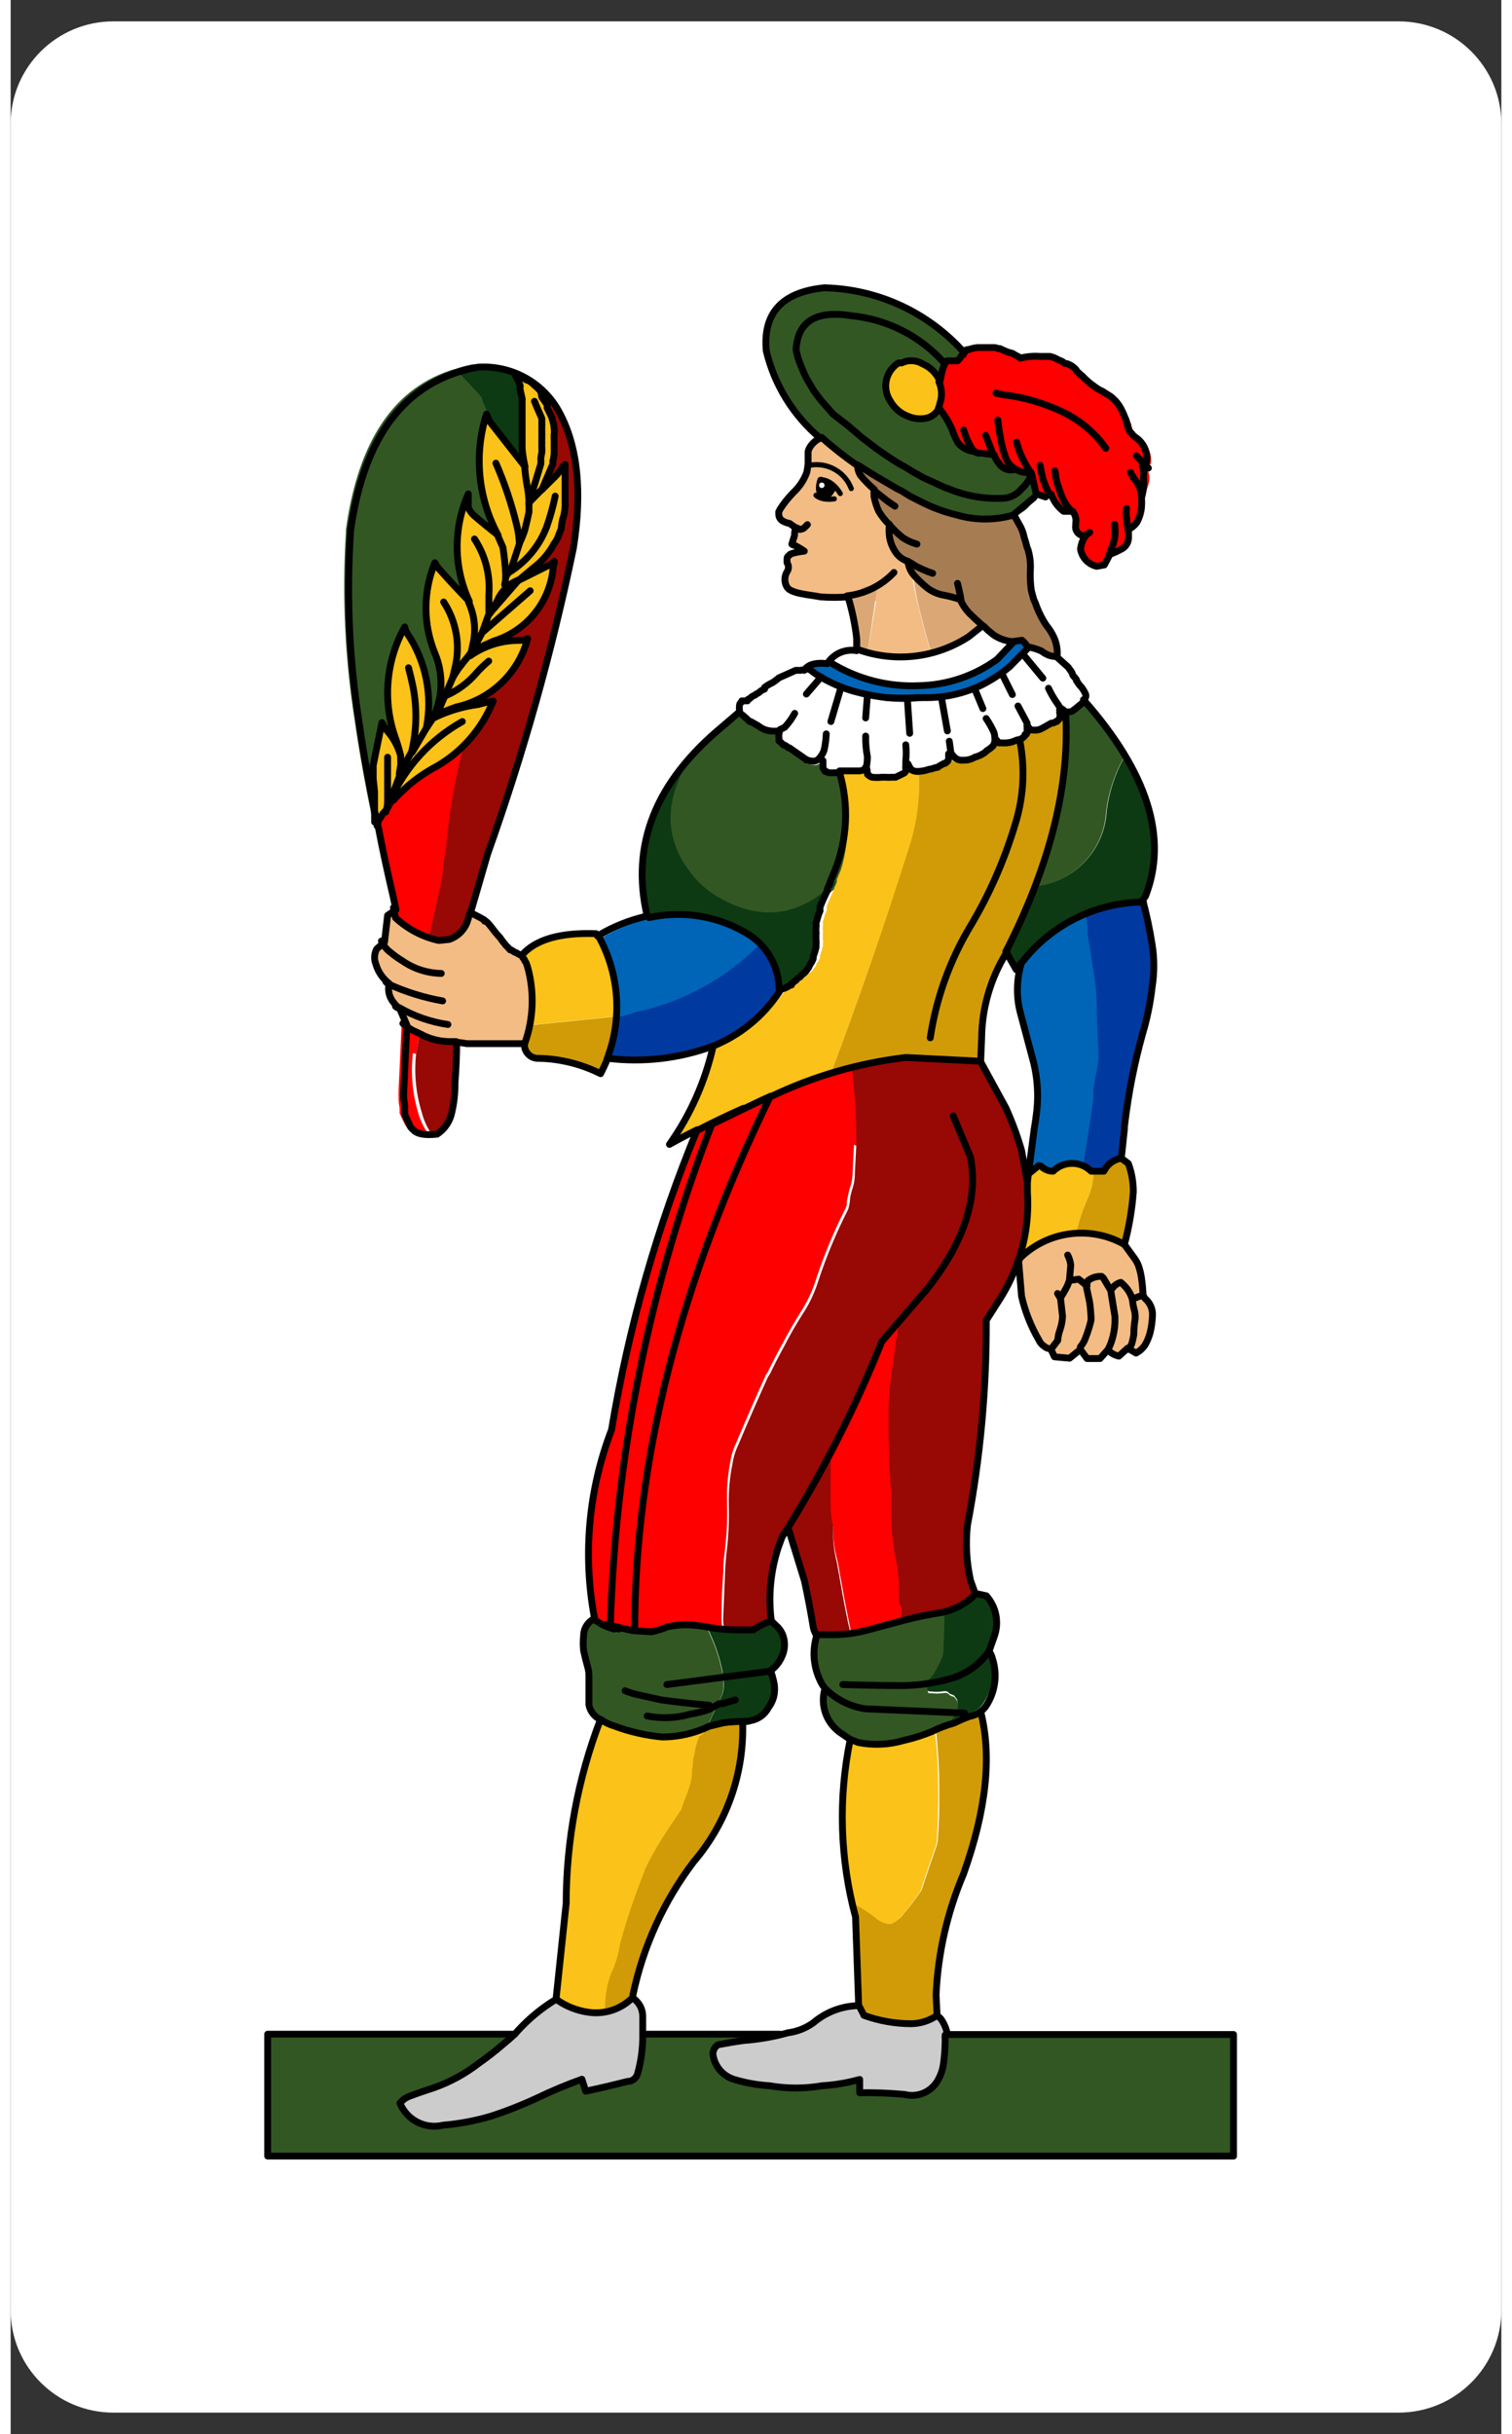 <?xml version="1.0" encoding="UTF-8"?>
<svg xmlns="http://www.w3.org/2000/svg" xmlns:xlink="http://www.w3.org/1999/xlink" width="261px" height="420px" viewBox="0 0 261 426" version="1.1">
<rect x="0" y="0" width="261" height="426" fill="#333333" stroke="none"/>
<g id="surface1">
<path style=" stroke:none;fill-rule:nonzero;fill:rgb(100%,100%,100%);fill-opacity:1;" d="M 18 3.738 L 243 3.738 C 252.941 3.738 261 11.77 261 21.672 L 261 404.328 C 261 414.23 252.941 422.262 243 422.262 L 18 422.262 C 8.059 422.262 0 414.23 0 404.328 L 0 21.672 C 0 11.77 8.059 3.738 18 3.738 Z M 18 3.738 "/>
<path style=" stroke:none;fill-rule:nonzero;fill:rgb(80%,80%,80%);fill-opacity:1;" d="M 135.75 355.719 L 134.398 356.078 C 132.32 356.574 130.203 356.906 128.07 357.062 C 126.59 357.262 125.082 357.512 123.539 357.809 C 122.781 358.266 122.445 359.188 122.73 360.02 C 123.172 361.93 124.641 363.438 126.539 363.938 C 128.492 364.512 130.508 364.863 132.539 364.984 C 135.586 365.516 138.703 365.516 141.75 364.984 C 143.973 364.852 146.176 364.48 148.32 363.879 L 148.32 366.211 C 150.941 366.168 153.57 366.266 156.18 366.508 C 158.598 367.133 161.117 365.953 162.18 363.699 C 162.594 362.914 162.871 362.066 162.988 361.188 C 163.184 359.793 163.285 358.383 163.289 356.973 C 163.258 356.688 163.258 356.395 163.289 356.105 C 163.125 355.211 162.789 354.363 162.301 353.594 C 162.105 353.273 161.824 353.016 161.492 352.848 C 160.16 353.777 158.582 354.289 156.961 354.312 C 154.137 354.305 151.332 353.809 148.68 352.848 L 147.75 351.086 C 144.883 351.164 142.133 352.219 139.949 354.074 C 138.629 355.027 137.098 355.633 135.48 355.836 M 103.711 352.219 C 102.719 352.375 101.703 352.375 100.711 352.219 C 98.648 351.941 96.695 351.16 95.012 349.949 C 92.523 351.453 90.273 353.305 88.32 355.449 L 87.777 356.047 C 87.121 356.664 86.469 357.234 85.832 357.75 C 84.422 358.969 82.949 360.121 81.422 361.188 C 79.121 363.004 76.551 364.449 73.801 365.461 C 72.242 365.961 70.73 366.488 69.27 367.047 C 68.723 367.305 68.238 367.684 67.859 368.152 C 69.074 371.125 72.289 372.766 75.418 372.008 C 78.266 371.77 81.082 371.238 83.82 370.426 C 86.562 369.531 89.246 368.473 91.859 367.258 C 94.418 366.023 97.043 364.926 99.719 363.969 L 100.383 366.062 C 102.719 365.566 105.152 364.996 107.668 364.355 C 108.48 364.367 109.199 363.844 109.441 363.07 C 110.082 360.848 110.395 358.539 110.367 356.227 L 110.367 352.938 C 110.363 351.664 109.719 350.48 108.66 349.766 C 107.355 350.973 105.73 351.781 103.98 352.098 Z M 103.711 352.219 "/>
<path style=" stroke:none;fill-rule:nonzero;fill:rgb(19.608%,34.118%,13.725%);fill-opacity:1;" d="M 110.367 356.078 C 110.395 358.391 110.082 360.695 109.441 362.922 C 109.199 363.691 108.48 364.219 107.668 364.207 C 105.129 364.863 102.699 365.434 100.383 365.91 L 99.719 363.82 C 97.043 364.777 94.418 365.875 91.859 367.109 C 89.246 368.324 86.562 369.383 83.82 370.277 C 81.082 371.09 78.266 371.617 75.418 371.859 C 72.289 372.613 69.074 370.977 67.859 368.008 C 68.238 367.535 68.723 367.156 69.27 366.898 C 70.75 366.32 72.258 365.789 73.801 365.312 C 76.605 364.348 79.238 362.949 81.598 361.16 C 83.129 360.09 84.598 358.941 86.008 357.719 C 86.672 357.184 87.32 356.613 87.961 356.02 L 44.699 356.02 L 44.699 377.422 L 213.809 377.422 L 213.809 356.078 L 163.559 356.078 C 163.523 356.363 163.523 356.656 163.559 356.941 C 163.555 358.355 163.453 359.762 163.262 361.16 C 163.141 362.035 162.867 362.887 162.449 363.672 C 161.391 365.922 158.867 367.105 156.449 366.48 C 153.836 366.234 151.211 366.137 148.59 366.18 L 148.59 363.848 C 146.445 364.453 144.242 364.824 142.023 364.957 C 138.973 365.484 135.855 365.484 132.809 364.957 C 130.777 364.836 128.766 364.484 126.809 363.906 C 124.91 363.406 123.445 361.902 123 359.992 C 122.715 359.156 123.051 358.238 123.809 357.781 L 128.34 357.031 C 130.473 356.871 132.59 356.543 134.668 356.047 L 110.668 356.047 M 156.242 283.641 L 155.762 283.641 L 149.492 285.227 C 148.719 285.445 147.938 285.625 147.148 285.762 C 146.078 285.914 144.992 285.992 143.91 286.004 L 140.668 286.004 C 139.789 288.734 140.027 291.695 141.332 294.254 C 141.551 294.727 141.848 295.16 142.199 295.539 C 141.375 298.359 142.406 301.391 144.781 303.133 C 144.984 303.293 145.203 303.438 145.438 303.555 L 146.492 304.297 L 148.02 304.836 C 150.672 305.367 153.41 305.242 156 304.48 C 157.66 304.109 159.285 303.598 160.859 302.953 L 161.793 302.594 C 162.738 302.082 163.746 301.691 164.793 301.43 L 165.09 300.949 C 165.359 300.566 165.578 300.16 165.75 299.727 C 165.984 299.074 165.984 298.371 165.75 297.723 L 165.391 297.242 C 165.273 297.051 165.078 296.914 164.852 296.887 C 164.648 296.828 164.465 296.727 164.309 296.586 C 164.148 296.305 163.738 296.23 163.082 296.344 C 162.473 296.426 161.855 296.426 161.25 296.344 L 160.922 296.344 C 160.719 296.344 160.617 296.285 160.617 296.168 C 160.547 295.742 160.547 295.305 160.617 294.883 C 160.703 294.586 160.844 294.309 161.039 294.074 L 161.398 293.715 C 161.977 292.84 162.488 291.918 162.93 290.965 C 163.246 290.387 163.41 289.742 163.41 289.082 L 163.41 288.723 C 163.531 286.574 163.59 284.426 163.59 282.297 L 162.719 282.477 C 160.566 282.812 158.438 283.262 156.332 283.82 M 82.559 70.016 C 82.453 69.668 82.27 69.352 82.02 69.086 C 80.621 67.531 79.211 66.027 77.793 64.574 C 67.23 67.699 60.867 77.059 58.707 92.645 L 58.707 93 C 57.996 104.066 58.512 115.176 60.238 126.125 C 60.977 131.309 62.043 137.215 63.418 143.855 C 63.438 143.605 63.438 143.355 63.418 143.105 L 63.418 138.414 L 63 136.23 L 63 133.898 L 64.531 126.426 C 64.77 126.863 65.059 127.328 65.398 127.828 C 66.688 129.215 67.559 130.934 67.922 132.793 C 67.766 131.602 67.488 130.434 67.109 129.293 C 64.75 122.844 65.309 115.691 68.641 109.684 C 68.688 110.078 68.832 110.461 69.062 110.793 C 72.348 115.668 73.555 121.645 72.418 127.41 L 73.469 125.828 C 75.32 122.262 75.508 118.066 73.98 114.348 C 71.898 109.27 71.898 103.582 73.98 98.504 C 74.18 98.902 74.434 99.273 74.73 99.609 C 76.492 101.602 78.25 103.496 80.008 105.289 C 77.234 99.328 77.172 92.469 79.832 86.453 L 79.832 88.906 C 80.062 89.352 80.355 89.766 80.699 90.133 C 82.102 91.348 83.551 92.535 85.047 93.691 C 81.504 87.195 80.758 79.547 82.98 72.496 C 83.156 73.035 83.406 73.551 83.73 74.02 L 83.969 74.316 C 83.629 72.812 83.156 71.348 82.559 69.922 M 187.648 122.836 L 187.113 123.316 L 186.301 123.973 C 186.137 124.133 185.957 124.273 185.758 124.391 C 185.551 124.613 185.25 124.723 184.953 124.691 C 184.832 124.723 184.707 124.723 184.59 124.691 L 184.41 124.691 C 184.867 135.129 183.043 145.543 179.07 155.215 C 186.059 154.551 191.492 148.867 191.82 141.879 C 192.242 138.664 193.262 135.551 194.82 132.703 C 192.684 129.234 190.246 125.965 187.531 122.93 M 127.648 124.422 L 124.648 127.082 C 122.398 128.957 120.324 131.027 118.441 133.27 C 114.059 140.785 114.34 147.562 119.281 153.598 C 120.207 154.785 121.273 155.844 122.461 156.77 C 130.758 162.227 138.332 161.543 145.172 154.707 L 145.172 154.258 L 145.352 153.809 L 145.922 152.461 C 147.68 146.758 147.52 140.641 145.473 135.035 L 144.902 135.035 C 144.691 135 144.477 135 144.27 135.035 L 143.699 135.035 C 143.398 135.07 143.098 134.984 142.859 134.797 L 142.68 134.797 L 142.32 134.168 L 142.32 132.879 C 142.172 133.105 142 133.32 141.809 133.508 C 141.449 133.848 140.941 133.984 140.461 133.871 L 140.277 133.871 L 139.707 133.691 L 139.531 133.691 C 139.496 133.574 139.406 133.484 139.289 133.449 L 136.5 131.508 L 136.32 131.508 C 136.121 131.301 135.887 131.129 135.629 130.996 L 135.453 130.996 C 135.199 130.711 134.918 130.449 134.609 130.219 L 134.609 129.715 C 134.523 129.172 134.605 128.617 134.848 128.129 L 134.398 128.43 L 134.039 128.43 C 133.445 128.473 132.848 128.41 132.27 128.25 C 131.734 128.086 131.234 127.824 130.801 127.473 L 129.152 125.77 L 129 125.77 C 128.582 125.348 128.129 124.949 127.648 124.57 M 162.633 64.574 C 162.711 64.402 162.773 64.219 162.812 64.035 C 162.848 63.926 162.91 63.82 162.988 63.734 C 163.227 63.578 163.434 63.375 163.59 63.141 C 164.246 63.227 164.91 63.164 165.539 62.957 L 166.652 61.73 L 165 59.82 C 158.891 53.891 150.754 50.488 142.23 50.281 C 134.832 51.02 131.438 54.707 132.059 61.344 C 133.52 67.328 136.871 72.688 141.629 76.621 C 143.613 78.363 145.707 79.98 147.902 81.461 L 150.902 83.344 C 151.84 83.965 152.84 84.555 153.902 85.113 C 154.453 85.449 155.023 85.762 155.609 86.039 L 157.262 86.965 L 158.969 87.832 C 160.996 88.887 163.141 89.688 165.363 90.219 C 168.641 91.199 172.133 91.199 175.41 90.219 C 177.309 89.98 178.852 88.586 179.281 86.727 L 178.41 82.688 C 177.656 82.879 176.863 82.773 176.188 82.391 L 175.77 82.211 C 174.617 82.578 173.367 82.094 172.77 81.047 C 172.555 80.797 172.379 80.527 172.23 80.234 C 172.129 80.047 172.047 79.848 171.988 79.637 C 170.91 79.637 170.07 80.566 168.988 79.344 L 168.691 79.102 C 167.516 79.039 166.43 78.484 165.691 77.574 C 165.293 76.91 164.965 76.211 164.699 75.484 C 164.008 74.039 163.098 72.707 162 71.535 C 161.59 72.355 160.867 72.969 159.988 73.242 C 158.895 73.516 157.734 73.43 156.691 73.004 C 155.309 72.512 154.156 71.531 153.449 70.25 C 152.719 69.176 152.461 67.848 152.738 66.578 C 153.016 65.305 153.805 64.203 154.922 63.527 L 155.34 63.285 C 156.523 62.738 157.902 62.828 159 63.527 C 160.344 64.105 161.418 65.176 162 66.516 L 162 66.695 Z M 162.633 64.574 "/>
<path style=" stroke:none;fill-rule:nonzero;fill:rgb(98.431%,76.078%,9.804%);fill-opacity:1;" d="M 119.668 307.227 C 119.793 306.113 120.086 305.023 120.539 303.996 C 120.613 303.887 120.719 303.805 120.84 303.762 C 121.473 303.449 121.926 302.867 122.07 302.176 C 119.508 303.414 116.699 304.055 113.852 304.059 C 110.957 303.789 108.109 303.137 105.391 302.113 C 104.574 301.875 103.805 301.5 103.113 301.008 C 99.168 311.281 97.137 322.184 97.109 333.176 L 95.34 349.98 C 97.023 351.191 98.98 351.973 101.039 352.25 C 102.035 352.406 103.047 352.406 104.039 352.25 C 104.035 351.699 104.098 351.145 104.219 350.605 C 104.301 348.867 104.652 347.152 105.27 345.523 C 105.336 345.312 105.438 345.105 105.57 344.926 C 106.09 343.621 106.484 342.27 106.738 340.887 C 106.781 340.512 106.859 340.145 106.98 339.781 C 108.035 335.996 109.285 332.262 110.73 328.602 L 111.211 327.258 C 112.113 325.41 113.113 323.617 114.211 321.875 C 115.148 320.32 116.148 318.816 117.211 317.363 C 117.234 317.262 117.301 317.176 117.387 317.125 C 117.543 316.898 117.645 316.645 117.688 316.375 C 117.957 315.523 118.27 314.688 118.621 313.867 C 119.047 312.832 119.316 311.746 119.43 310.637 C 119.387 310.387 119.387 310.137 119.43 309.887 C 119.426 309.297 119.484 308.707 119.609 308.125 C 119.652 307.871 119.711 307.621 119.789 307.379 M 161.793 302.805 L 160.859 303.164 C 159.285 303.805 157.66 304.316 156 304.688 C 153.41 305.449 150.672 305.574 148.02 305.047 L 146.492 304.508 C 144.527 313.871 144.633 323.555 146.789 332.879 L 147.602 333.477 C 149.023 334.203 150.359 335.086 151.59 336.109 C 152.203 336.559 152.93 336.84 153.691 336.914 C 153.906 336.922 154.113 336.855 154.289 336.734 C 155.047 336.348 155.691 335.781 156.18 335.09 C 157.254 333.84 158.254 332.535 159.18 331.176 C 159.254 331.062 159.316 330.941 159.359 330.816 C 160.18 328.285 161.039 325.75 161.941 323.223 C 162.098 322.75 162.18 322.254 162.18 321.754 C 162.301 319.605 162.379 317.441 162.418 315.27 L 162.418 313.867 C 162.422 310.168 162.227 306.477 161.82 302.805 M 189 205.078 C 188.484 204.586 187.887 204.188 187.227 203.914 C 185.492 203.324 183.574 203.754 182.25 205.02 C 181.391 205.027 180.574 204.664 180 204.031 L 179.402 203.793 L 177.75 205.141 L 177.57 206.781 L 177.57 208.484 C 177.828 212.465 177.312 216.457 176.039 220.234 C 178.91 217.625 182.625 216.117 186.508 215.988 C 186.977 213.941 187.629 211.941 188.461 210.012 C 189.055 208.758 189.43 207.414 189.57 206.035 C 189.605 205.707 189.605 205.375 189.57 205.047 L 189 205.047 M 90 168.637 C 90.047 168.82 90.109 169 90.18 169.176 C 91.234 172.508 91.359 176.062 90.539 179.461 L 105.543 177.934 C 105.887 173.141 104.844 168.344 102.543 164.121 L 102.301 163.703 C 96.098 163.465 91.789 164.75 89.371 167.559 C 89.523 167.676 89.633 167.848 89.672 168.039 C 89.801 168.219 89.902 168.426 89.973 168.637 M 83.73 74.109 C 83.406 73.637 83.156 73.125 82.98 72.582 C 80.73 79.586 81.41 87.195 84.871 93.691 C 83.348 92.551 81.898 91.367 80.52 90.133 C 80.176 89.766 79.883 89.352 79.652 88.906 L 79.652 86.453 C 76.988 92.469 77.055 99.328 79.832 105.289 C 78.07 103.457 76.312 101.562 74.551 99.609 C 74.254 99.273 74 98.902 73.801 98.504 C 71.715 103.582 71.715 109.27 73.801 114.348 C 75.363 118.086 75.191 122.32 73.32 125.918 L 72.27 127.5 C 73.438 121.738 72.266 115.746 69 110.852 C 68.773 110.523 68.629 110.141 68.578 109.746 C 65.285 115.742 64.75 122.871 67.109 129.293 C 67.508 130.41 67.801 131.562 67.98 132.73 C 67.617 130.879 66.75 129.16 65.457 127.773 L 64.59 126.305 L 63 133.898 L 63 136.23 L 63.238 138.562 L 63.238 142.957 C 63.258 143.203 63.258 143.457 63.238 143.703 C 63.285 143.977 63.348 144.246 63.418 144.512 C 63.395 144.434 63.395 144.352 63.418 144.273 L 63.598 144.031 C 63.578 143.934 63.578 143.832 63.598 143.734 L 64.141 142.926 C 64.242 142.719 64.363 142.52 64.5 142.328 L 64.68 142.148 C 65.012 141.805 65.281 141.414 65.492 140.98 C 65.656 140.613 65.91 140.297 66.242 140.059 C 66.355 140.023 66.445 139.93 66.48 139.816 C 67.219 139.039 68 138.281 68.82 137.543 C 70.535 136.172 72.41 135.008 74.398 134.078 C 76.301 132.957 78.035 131.578 79.559 129.984 C 81.441 127.805 82.941 125.332 84 122.66 C 83.129 122.809 82.27 123.008 81.422 123.258 C 78.676 123.633 76.016 124.484 73.559 125.77 L 74.309 125.02 L 77.609 123.793 C 79.008 123.453 80.367 122.961 81.66 122.332 C 85.914 120.148 89.016 116.25 90.18 111.629 C 89.754 111.812 89.293 111.914 88.832 111.926 C 85.719 111.879 82.668 112.824 80.129 114.617 L 80.102 114.617 L 80.457 114.016 L 80.758 113.66 C 81.938 113.043 83.172 112.473 84.449 111.957 C 90.328 110.129 94.461 104.867 94.832 98.742 C 94.902 98.633 94.965 98.512 95.012 98.383 C 95.129 98.184 95.129 98.062 95.012 98.027 C 94.863 98.098 94.754 98.227 94.711 98.383 L 88.711 101.371 L 91.348 99.16 C 92.812 98.004 94.012 96.543 94.859 94.883 C 95.098 94.531 95.32 94.156 95.523 93.777 C 95.695 93.473 95.816 93.141 95.879 92.793 C 95.98 92.605 96.062 92.402 96.121 92.195 L 96.121 92.016 C 96.16 91.523 96.242 91.031 96.359 90.555 C 96.41 90.367 96.469 90.188 96.543 90.012 C 96.664 89.449 96.746 88.883 96.777 88.309 C 96.824 88.234 96.824 88.145 96.777 88.07 L 96.777 81.133 C 96.648 81.301 96.488 81.445 96.301 81.555 C 96.297 81.711 96.234 81.859 96.121 81.969 C 96.082 82.051 96.02 82.113 95.938 82.152 C 95.566 82.684 95.133 83.176 94.648 83.617 L 92.699 85.562 L 94.648 81.105 C 95.137 78.934 95.195 76.688 94.832 74.496 C 94.473 71.828 93.16 69.375 91.141 67.59 L 90.207 66.066 C 90.156 65.98 90.07 65.914 89.973 65.887 L 89.43 65.531 L 87.48 65.109 C 87.875 65.828 88.223 66.566 88.531 67.32 C 88.562 67.5 88.562 67.684 88.531 67.863 C 88.543 67.922 88.543 67.98 88.531 68.039 L 88.891 69.688 C 88.918 69.742 88.918 69.809 88.891 69.863 L 88.891 78.473 C 88.941 79.477 89.062 80.477 89.25 81.461 C 87.637 79.016 85.887 76.656 84 74.41 L 83.758 74.109 M 146.25 135.273 L 144.84 135.273 C 146.879 140.699 147.066 146.648 145.379 152.191 L 144.84 153.48 L 144.66 153.898 L 144.66 154.316 C 144.535 154.699 144.375 155.066 144.18 155.422 C 144.207 155.5 144.207 155.586 144.18 155.664 L 143.52 157.066 L 142.922 158.473 C 142.941 158.531 142.941 158.594 142.922 158.652 C 142.879 158.828 142.879 159.012 142.922 159.188 C 142.723 159.625 142.562 160.074 142.438 160.535 C 142.398 160.793 142.316 161.047 142.199 161.281 L 142.199 161.461 C 142.246 161.66 142.246 161.863 142.199 162.059 C 142.176 162.348 142.176 162.637 142.199 162.926 C 142.242 163 142.242 163.094 142.199 163.164 L 142.199 164.328 C 142.246 164.641 142.246 164.949 142.199 165.258 C 142.219 165.379 142.219 165.496 142.199 165.617 C 142.078 166.156 141.914 166.684 141.719 167.203 C 141.742 167.262 141.742 167.32 141.719 167.379 L 141.719 167.559 C 141.602 167.887 141.441 168.203 141.238 168.484 C 141.109 168.668 141.008 168.871 140.941 169.086 L 140.398 169.832 C 140.223 170.059 139.996 170.242 139.742 170.371 C 139.625 170.602 139.434 170.793 139.199 170.91 C 139.043 170.984 138.914 171.109 138.84 171.266 L 138.539 171.445 C 138.375 171.605 138.195 171.746 138 171.867 C 138.012 171.941 138.012 172.027 138 172.102 L 137.82 172.102 L 137.52 172.281 C 137.145 172.527 136.727 172.707 136.289 172.82 L 135.75 172.82 L 135.75 173.121 C 132.625 177.816 128.008 181.332 122.641 183.105 C 121.297 189.316 118.723 195.199 115.078 200.414 C 116.762 199.477 118.379 198.621 119.938 197.844 C 122.719 196.406 125.398 195.121 127.98 193.988 C 129.539 193.25 131.109 192.555 132.688 191.895 L 132.93 191.895 C 136.418 190.383 139.984 189.055 143.613 187.918 C 148.547 174.785 153.188 161.434 157.531 147.859 C 158.773 143.785 159.273 139.523 159 135.273 C 158.477 135.371 157.938 135.289 157.469 135.035 C 157.23 134.707 157.031 134.359 156.867 133.988 C 156.828 134.234 156.828 134.488 156.867 134.734 L 156.867 135.035 C 156.672 135.309 156.309 135.406 156 135.273 L 154.652 135.93 L 154.109 135.93 C 153.641 135.973 153.172 135.973 152.699 135.93 L 152.223 135.93 C 151.652 135.992 151.078 135.992 150.512 135.93 C 150.277 135.879 150.066 135.754 149.91 135.574 C 149.844 135.586 149.777 135.562 149.73 135.516 C 149.68 135.469 149.66 135.398 149.672 135.332 C 149.668 134.938 149.609 134.543 149.492 134.168 C 149.465 134.223 149.465 134.289 149.492 134.348 C 149.207 134.625 148.836 134.793 148.438 134.824 L 146.43 134.824 M 159 63.527 C 157.887 62.836 156.488 62.766 155.309 63.348 C 152.957 64.523 152.008 67.367 153.18 69.715 L 153.418 70.133 C 154.125 71.414 155.281 72.391 156.66 72.883 C 157.707 73.309 158.863 73.395 159.961 73.125 C 160.832 72.852 161.562 72.238 161.969 71.418 C 162.094 71.164 162.176 70.891 162.211 70.613 C 162.594 69.531 162.594 68.348 162.211 67.262 C 162.133 67.109 162.074 66.949 162.027 66.785 L 162.027 66.516 C 161.441 65.168 160.355 64.098 159 63.527 Z M 159 63.527 "/>
<path style=" stroke:none;fill-rule:nonzero;fill:rgb(81.569%,60.784%,2.745%);fill-opacity:1;" d="M 120.539 303.996 C 120.086 305.023 119.793 306.113 119.668 307.227 C 119.59 307.473 119.531 307.723 119.488 307.977 C 119.488 308.566 119.426 309.156 119.312 309.738 C 119.27 309.988 119.27 310.238 119.312 310.484 C 119.199 311.594 118.926 312.684 118.5 313.715 C 118.141 314.613 117.832 315.449 117.57 316.227 C 117.523 316.492 117.422 316.75 117.273 316.977 C 117.18 317.027 117.113 317.113 117.09 317.211 C 116.07 318.688 115.07 320.195 114.09 321.727 C 112.992 323.465 111.992 325.262 111.09 327.109 L 110.609 328.457 C 109.164 332.113 107.914 335.844 106.859 339.633 C 106.738 339.996 106.66 340.363 106.621 340.738 C 106.363 342.121 105.973 343.473 105.449 344.773 C 105.32 344.957 105.215 345.16 105.152 345.375 C 104.531 347 104.18 348.715 104.102 350.457 C 104.098 351.008 104.039 351.559 103.918 352.098 C 105.68 351.723 107.293 350.855 108.57 349.59 L 108.57 349.172 C 110.336 340.719 113.961 332.766 119.191 325.883 C 122.477 322.055 124.898 317.57 126.301 312.73 C 127.34 309.051 127.832 305.246 127.77 301.43 C 126.598 301.426 125.426 301.504 124.258 301.668 L 121.863 302.266 C 121.719 302.953 121.266 303.543 120.629 303.848 C 120.504 303.895 120.398 303.98 120.332 304.09 M 165 301.488 C 163.953 301.75 162.945 302.145 162 302.656 C 162.406 306.328 162.605 310.02 162.598 313.715 L 162.598 315.121 C 162.598 317.273 162.52 319.434 162.359 321.609 C 162.359 322.105 162.277 322.602 162.121 323.074 C 161.223 325.605 160.359 328.133 159.539 330.668 C 159.496 330.789 159.434 330.914 159.359 331.023 C 158.434 332.387 157.434 333.691 156.359 334.941 C 155.875 335.633 155.223 336.199 154.473 336.586 C 154.297 336.707 154.086 336.773 153.867 336.766 C 153.109 336.691 152.383 336.41 151.77 335.957 C 150.539 334.938 149.203 334.055 147.781 333.328 L 146.969 332.73 C 147.129 333.668 147.332 334.664 147.57 335.719 L 148.109 351.172 L 149.043 352.938 C 151.695 353.898 154.496 354.395 157.32 354.402 C 158.945 354.375 160.523 353.863 161.852 352.938 L 161.672 349.258 C 161.992 341.977 163.617 334.809 166.469 328.094 C 169.238 321.176 170.617 313.781 170.52 306.328 C 170.379 304.09 170.016 301.867 169.441 299.695 C 168.891 300.074 168.266 300.328 167.609 300.445 C 166.688 300.781 165.785 301.168 164.91 301.609 M 196.199 208.605 C 196.211 206.914 195.914 205.23 195.328 203.645 L 194.098 202.715 C 192.797 202.965 191.688 203.805 191.102 204.988 L 189.57 204.988 C 189.605 205.316 189.605 205.648 189.57 205.977 C 189.434 207.371 189.062 208.738 188.461 210.012 C 187.629 211.941 186.977 213.941 186.508 215.988 C 187.34 215.91 188.172 215.91 189 215.988 C 190.984 216.262 192.91 216.859 194.703 217.754 C 195.484 214.727 195.973 211.637 196.172 208.516 M 89.73 182.688 C 89.609 183.98 90.559 185.129 91.859 185.258 L 92.25 185.258 C 96.004 185.348 99.695 186.266 103.051 187.949 C 103.492 187.051 103.902 186.156 104.281 185.258 C 105.141 182.902 105.676 180.434 105.871 177.934 L 90.871 179.461 C 90.629 180.473 90.34 181.551 90 182.688 M 168.84 132.551 C 168.645 132.594 168.461 132.672 168.301 132.793 C 167.715 133.078 167.062 133.203 166.41 133.152 C 166.293 133.184 166.168 133.184 166.047 133.152 C 165.492 133.074 165 132.758 164.699 132.285 L 164.398 131.988 L 164.398 132.285 C 164.41 132.344 164.41 132.406 164.398 132.465 C 164.41 132.699 164.348 132.93 164.223 133.121 L 163.801 133.48 L 163.617 133.48 L 162.961 133.84 L 162.66 134.02 C 162.598 134.125 162.484 134.195 162.359 134.199 L 162.18 134.199 L 161.25 134.496 L 161.008 134.496 C 160.395 134.883 159.715 135.148 159 135.273 C 159.246 139.57 158.711 143.875 157.41 147.977 C 153.172 161.434 148.57 174.734 143.613 187.891 L 147.238 186.723 C 150.254 185.902 153.336 185.352 156.449 185.078 L 161.102 185.379 L 164.281 185.379 L 169.5 185.68 L 169.68 181.523 C 169.73 176.238 171.238 171.066 174.027 166.574 L 174.027 166.395 L 174.328 165.855 C 176.172 162.148 177.789 158.52 179.188 154.973 C 183.164 145.305 184.988 134.891 184.531 124.449 L 183.719 123.852 C 183.742 124.055 183.742 124.254 183.719 124.449 C 183.836 124.711 183.836 125 183.719 125.258 C 183.746 125.316 183.746 125.383 183.719 125.441 L 183.242 125.977 L 183 125.977 C 182.875 126.176 182.684 126.324 182.461 126.395 L 180.93 127.262 C 180.453 127.551 179.895 127.676 179.34 127.621 L 179.16 127.621 C 179.043 127.578 178.914 127.578 178.801 127.621 L 178.199 126.754 L 178.199 128.039 C 178.188 128.176 178.125 128.305 178.02 128.398 L 177.898 128.398 L 177.898 128.578 C 177.73 128.789 177.527 128.969 177.301 129.113 L 177 129.293 L 176.758 129.293 L 175.832 129.656 C 175.273 129.816 174.699 129.879 174.121 129.832 L 173.52 129.832 L 172.082 129.293 C 172.137 129.77 172.008 130.254 171.719 130.641 C 171.488 130.863 171.238 131.062 170.969 131.238 L 170.609 131.477 C 170.449 131.676 170.242 131.84 170.008 131.953 C 169.652 132.211 169.258 132.414 168.84 132.551 Z M 168.84 132.551 "/>
<path style=" stroke:none;fill-rule:nonzero;fill:rgb(5.098%,22.745%,7.059%);fill-opacity:1;" d="M 132.93 283.82 C 132.055 284.051 131.223 284.422 130.473 284.926 C 130.238 285.043 130.016 285.184 129.809 285.348 L 124.891 285.348 C 124 285.348 123.109 285.227 122.25 284.984 L 122.012 284.984 C 123.23 287.387 124.121 289.941 124.648 292.578 C 124.66 292.973 124.723 293.367 124.828 293.746 C 124.855 293.945 124.855 294.145 124.828 294.344 C 124.98 295.496 124.715 296.66 124.078 297.633 L 123.723 298.379 L 124.258 298.379 L 126.48 297.723 C 127.34 297.434 128.184 297.094 129 296.707 C 128.176 297.023 127.336 297.293 126.48 297.512 L 124.258 298.172 L 123.723 298.172 L 123.723 298.469 L 122.312 301.457 C 122.203 301.664 122.141 301.887 122.133 302.113 L 124.527 301.52 C 125.691 301.355 126.863 301.277 128.039 301.277 C 128.113 301.234 128.207 301.234 128.277 301.277 L 128.641 301.277 L 129.809 300.98 C 130.902 300.617 131.805 299.844 132.332 298.828 C 132.719 298.312 133.012 297.734 133.199 297.121 C 133.465 296.145 133.465 295.113 133.199 294.133 C 133.086 293.621 132.945 293.109 132.781 292.609 C 133.699 291.984 134.43 291.113 134.883 290.098 C 135.332 289.172 135.48 288.125 135.301 287.109 C 135.145 286.164 134.664 285.301 133.949 284.656 C 133.621 284.367 133.309 284.062 133.02 283.73 M 170.672 279.426 L 168.719 279.008 C 167.254 280.418 165.461 281.445 163.5 281.996 C 163.5 284.109 163.438 286.25 163.32 288.422 L 163.32 288.785 C 163.32 289.441 163.152 290.086 162.84 290.668 C 162.402 291.621 161.891 292.539 161.309 293.414 L 160.949 293.777 C 160.754 294.012 160.609 294.289 160.531 294.582 C 160.453 295.008 160.453 295.445 160.531 295.867 L 160.832 296.047 L 161.188 296.047 C 161.797 296.125 162.414 296.125 163.02 296.047 C 163.68 295.93 164.09 296.008 164.25 296.285 C 164.402 296.426 164.59 296.527 164.793 296.586 C 165.016 296.617 165.215 296.75 165.328 296.945 L 165.691 297.422 C 165.922 298.07 165.922 298.781 165.691 299.426 C 165.52 299.859 165.297 300.27 165.027 300.652 L 164.73 301.129 C 165.605 300.688 166.508 300.301 167.43 299.965 C 168.086 299.848 168.711 299.594 169.262 299.219 C 169.742 298.859 170.145 298.398 170.43 297.871 C 171.242 296.617 171.762 295.195 171.961 293.715 C 172.004 292.715 171.945 291.715 171.777 290.727 C 171.734 290.504 171.672 290.285 171.598 290.07 C 171.492 289.602 171.289 289.164 171 288.785 C 171.281 287.887 171.59 287.012 171.934 286.152 C 172.793 283.711 172.254 280.996 170.52 279.066 M 144 155.301 C 144.191 154.953 144.352 154.578 144.48 154.195 C 137.898 160.793 130.598 161.461 122.582 156.199 C 121.348 155.289 120.234 154.227 119.281 153.031 C 114.559 147.172 114.312 140.637 118.527 133.422 C 111.699 140.707 109.047 150.953 111.48 160.625 C 117.477 159.301 123.758 160.375 128.969 163.613 C 129.59 164.109 130.16 164.602 130.68 165.078 C 132.977 167.133 134.277 170.074 134.25 173.148 L 134.789 173.148 C 135.227 173.035 135.641 172.859 136.023 172.613 L 136.32 172.43 L 136.5 172.43 C 136.516 172.355 136.516 172.273 136.5 172.195 C 136.695 172.074 136.875 171.934 137.043 171.773 L 137.34 171.594 C 137.398 171.406 137.527 171.246 137.699 171.148 C 137.934 171.031 138.121 170.844 138.238 170.609 C 138.5 170.484 138.727 170.301 138.902 170.07 L 139.438 169.32 C 139.508 169.109 139.609 168.91 139.742 168.727 C 139.938 168.438 140.102 168.129 140.219 167.801 L 140.219 167.621 C 140.242 167.562 140.242 167.496 140.219 167.438 C 140.418 166.926 140.578 166.395 140.699 165.855 C 140.719 165.738 140.719 165.613 140.699 165.496 C 140.742 165.191 140.742 164.879 140.699 164.57 L 140.699 163.402 C 140.742 163.328 140.742 163.238 140.699 163.164 C 140.676 162.879 140.676 162.586 140.699 162.297 C 140.742 162.102 140.742 161.895 140.699 161.703 L 140.699 161.52 C 140.816 161.285 140.898 161.035 140.941 160.777 C 141.062 160.312 141.227 159.863 141.418 159.43 C 141.379 159.25 141.379 159.066 141.418 158.891 C 141.445 158.836 141.445 158.77 141.418 158.711 L 142.023 157.305 L 142.68 155.898 C 142.707 155.824 142.707 155.738 142.68 155.664 M 80.492 63.855 C 79.574 64.043 78.672 64.297 77.793 64.602 C 79.23 66.078 80.641 67.582 82.02 69.117 C 82.27 69.379 82.453 69.695 82.559 70.043 C 83.168 71.453 83.648 72.914 84 74.41 C 86 76.859 87.879 79.301 89.637 81.734 C 89.426 80.656 89.293 79.57 89.25 78.473 L 89.25 69.953 C 89.277 69.898 89.277 69.832 89.25 69.773 L 88.891 68.133 C 88.898 68.07 88.898 68.012 88.891 67.949 C 88.922 67.773 88.922 67.59 88.891 67.414 C 88.582 66.656 88.23 65.918 87.84 65.203 L 89.789 65.617 C 87.004 64.227 83.898 63.598 80.793 63.797 M 198 157.934 L 198.48 157.277 C 201.422 149.742 200.23 141.531 194.91 132.645 C 193.348 135.492 192.332 138.602 191.91 141.82 C 191.586 148.809 186.148 154.492 179.16 155.152 C 177.762 158.703 176.141 162.328 174.301 166.035 L 174.121 166.781 L 175.832 169.77 L 176.43 168.906 L 176.789 168.543 C 179.691 164.898 183.438 162.004 187.711 160.113 C 190.547 158.836 193.602 158.102 196.711 157.965 Z M 198 157.934 "/>
<path style=" stroke:none;fill-rule:nonzero;fill:rgb(100%,0%,0%);fill-opacity:1;" d="M 143.43 255.031 L 143.43 263.641 C 143.469 264.867 143.664 266.082 144 267.258 C 144.039 267.625 144.039 267.996 144 268.367 C 144.043 269.859 144.266 271.344 144.66 272.789 C 144.785 273.254 144.883 273.719 144.961 274.195 C 145.121 275.211 145.301 276.207 145.5 277.184 C 146 280.074 146.57 282.98 147.211 285.914 C 148 285.773 148.777 285.594 149.551 285.375 L 155.82 283.793 L 156.242 283.793 C 156.16 283.145 156.16 282.492 156.242 281.848 C 156.246 281.637 156.184 281.422 156.062 281.25 C 155.805 280.891 155.68 280.461 155.699 280.023 C 155.844 277.598 155.66 275.164 155.16 272.789 C 155.043 272.434 154.961 272.059 154.922 271.684 C 154.922 270.836 154.82 269.992 154.621 269.172 C 154.492 267.969 154.434 266.766 154.438 265.555 L 154.438 261.938 C 154.48 261.688 154.48 261.438 154.438 261.191 C 154.441 260.719 154.383 260.242 154.262 259.785 C 153.977 256.16 153.863 252.551 153.902 248.965 L 153.902 245.676 C 153.898 244.836 153.961 243.996 154.082 243.164 C 154.582 239.176 155.152 235.242 155.789 231.355 L 152.789 234.852 C 150.211 241.328 147.211 247.918 143.789 254.613 C 138.66 264.66 143.789 254.883 143.789 255.031 M 164.793 185.465 L 161.609 185.465 M 148.531 200.742 L 148.531 197.516 C 148.445 193.938 148.176 190.363 147.719 186.812 L 144 187.977 C 140.398 189.156 136.867 190.523 133.41 192.074 L 133.172 192.074 C 131.57 192.73 130 193.43 128.461 194.168 C 125.883 195.301 123.199 196.59 120.422 198.023 C 113.309 214.836 108.137 232.395 105 250.367 C 100.973 260.844 99.934 272.223 102 283.25 C 103.027 284.027 104.199 284.582 105.449 284.898 C 105.711 284.797 106 284.797 106.262 284.898 L 106.441 284.898 L 109.02 285.195 L 112.02 285.375 C 112.773 285.262 113.52 285.082 114.238 284.836 L 114.781 284.535 C 115.762 284.305 116.77 284.188 117.781 284.18 C 119.121 284.211 120.457 284.371 121.77 284.656 L 122.012 284.656 C 122.871 284.816 123.75 284.938 124.648 285.02 C 124.484 284.191 124.422 283.348 124.469 282.504 C 124.469 280.094 124.57 277.691 124.77 275.301 C 125.07 271.715 124.77 275.301 124.77 275.121 C 124.77 273.973 124.852 272.824 125.012 271.684 C 125.379 268.828 125.52 265.949 125.43 263.074 C 125.348 260.66 125.543 258.242 126 255.867 C 126.164 254.746 126.496 253.66 126.988 252.641 C 128.668 248.652 130.41 244.668 132.211 240.684 L 132.566 240.145 C 133.309 238.59 134.129 236.992 135.031 235.363 C 136.09 233.367 137.238 231.375 138.48 229.383 C 139.59 227.633 140.457 225.742 141.062 223.762 C 142.453 219.566 144.156 215.477 146.16 211.535 C 146.277 211.301 146.359 211.047 146.398 210.789 C 146.391 210.332 146.453 209.879 146.578 209.441 C 146.688 208.805 146.848 208.172 147.062 207.559 C 147.309 206.746 147.43 205.898 147.418 205.047 L 147.66 200.355 M 70.98 184.48 L 71.641 181.043 L 68.457 179.16 L 67.922 190.906 L 67.922 191.328 C 67.898 191.508 67.898 191.684 67.922 191.863 C 67.945 191.961 67.945 192.062 67.922 192.164 C 67.918 192.734 67.98 193.309 68.102 193.867 C 68.07 193.945 68.07 194.027 68.102 194.109 L 68.102 194.523 C 68.078 194.621 68.078 194.723 68.102 194.824 C 68.383 195.48 68.711 196.18 69.09 196.918 C 69.238 197.145 69.418 197.344 69.633 197.516 C 70.621 198.242 71.859 198.551 73.082 198.383 C 72.258 197.234 71.66 195.945 71.309 194.586 C 70.324 191.25 70.031 187.75 70.438 184.301 M 73.801 124.871 L 73.051 125.617 C 75.688 124.344 78.531 123.566 81.449 123.316 L 81.691 122.391 C 80.398 123.023 79.043 123.512 77.641 123.852 L 74.34 125.078 M 66.93 140.027 C 66.895 140.141 66.809 140.23 66.691 140.266 C 66.363 140.504 66.105 140.824 65.941 141.195 C 65.734 141.621 65.461 142.016 65.129 142.359 L 64.949 142.535 C 64.812 142.727 64.691 142.926 64.59 143.137 L 64.051 143.941 C 64.031 144.039 64.031 144.141 64.051 144.242 L 63.867 144.48 C 63.844 144.559 63.844 144.641 63.867 144.719 C 64.57 148.387 65.41 152.305 66.391 156.469 L 66.93 158.98 L 67.289 160.742 L 73.289 164.301 L 75.242 155.633 L 75.988 155.035 C 75.91 154.566 75.91 154.094 75.988 153.629 C 76.645 145.707 77.879 137.844 79.68 130.102 C 78.113 131.664 76.336 133 74.398 134.078 C 72.555 135.047 70.824 136.219 69.242 137.578 C 68.418 138.312 67.641 139.07 66.902 139.848 M 198.898 81.941 L 199.648 81.133 C 199.852 79.594 199.223 78.062 198 77.098 C 197.734 76.918 197.48 76.719 197.25 76.5 C 197.137 76.316 196.996 76.156 196.832 76.02 C 196.633 75.754 196.473 75.465 196.348 75.156 C 196.32 75.02 196.32 74.875 196.348 74.738 C 196.227 74.559 196.141 74.355 196.113 74.137 C 196.051 73.855 195.949 73.582 195.809 73.332 C 195.664 72.91 195.484 72.5 195.27 72.105 C 194.82 71.164 194.152 70.344 193.32 69.715 L 191.852 68.789 C 191.363 68.586 190.906 68.309 190.5 67.98 C 189.906 67.59 189.355 67.137 188.852 66.637 C 188.027 65.816 187.227 65.062 186.449 64.363 C 185.754 63.711 184.906 63.23 183.992 62.957 C 182.996 62.473 181.914 62.199 180.812 62.152 L 177.301 62.449 C 176.238 61.867 175.133 61.359 174 60.926 C 173.227 60.676 172.414 60.543 171.598 60.539 C 170.34 60.531 169.09 60.754 167.91 61.195 L 167.371 61.551 L 167.188 61.73 L 166.082 62.957 C 165.453 63.164 164.785 63.227 164.129 63.141 C 163.973 63.375 163.77 63.578 163.531 63.734 C 163.445 63.82 163.387 63.926 163.352 64.035 C 163.316 64.219 163.254 64.402 163.168 64.574 C 163.047 65.012 162.891 65.75 162.691 66.785 C 162.734 66.949 162.793 67.109 162.871 67.262 C 163.254 68.348 163.254 69.531 162.871 70.613 C 162.836 70.891 162.754 71.164 162.633 71.418 C 163.605 72.59 164.402 73.902 165 75.305 C 165.254 76.074 165.586 76.812 165.988 77.516 C 166.727 78.426 167.816 78.98 168.988 79.043 L 169.289 79.281 C 170.43 80.508 171.18 80 172.289 79.578 C 172.348 79.789 172.43 79.988 172.531 80.18 C 172.676 80.465 172.855 80.738 173.07 80.984 C 173.668 82.031 174.922 82.52 176.066 82.152 L 176.488 82.332 C 177.164 82.711 177.957 82.82 178.711 82.629 L 179.578 86.668 L 181.109 87.203 C 181.156 87.078 181.238 86.977 181.348 86.902 L 182.102 86.727 C 182.516 87.91 183.262 88.945 184.262 89.715 L 186 89.715 L 186.18 89.891 C 186.57 90.441 186.719 91.117 186.602 91.773 C 186.617 91.895 186.617 92.016 186.602 92.137 C 186.496 92.645 186.656 93.172 187.02 93.543 C 187.52 93.98 187.969 94.102 188.367 93.898 C 187.852 94.621 187.531 95.469 187.441 96.352 C 187.688 97.82 188.805 99 190.262 99.34 L 191.609 99.098 L 192.602 97.215 C 193.234 97.012 193.852 96.742 194.43 96.41 C 195.367 96.031 195.941 95.082 195.84 94.078 L 195.84 92.852 C 196.434 92.586 196.941 92.16 197.309 91.625 C 197.762 90.797 198.039 89.883 198.121 88.938 C 198.109 88.438 198.07 87.938 198 87.445 C 198.66 86.465 199.117 85.367 199.348 84.215 C 199.48 83.426 199.32 82.621 198.898 81.941 Z M 198.898 81.941 "/>
<path style=" stroke:none;fill-rule:nonzero;fill:rgb(0%,22.745%,62.745%);fill-opacity:1;" d="M 104.16 185.258 C 110.406 186.027 116.742 185.289 122.641 183.105 C 127.395 181.176 131.441 177.852 134.25 173.57 L 134.25 173.27 C 134.289 170.184 132.988 167.23 130.68 165.168 C 124.73 171.227 117.105 175.387 108.777 177.129 C 107.805 177.496 106.801 177.785 105.777 177.992 C 105.586 180.496 105.051 182.961 104.191 185.316 M 199.68 165.77 C 199.254 163.129 198.695 160.512 198 157.934 L 196.59 157.934 C 193.48 158.07 190.426 158.801 187.59 160.086 C 187.598 160.793 187.699 161.496 187.891 162.18 C 188.051 163.234 188.25 164.312 188.488 165.406 C 188.762 166.719 188.965 168.047 189.09 169.383 C 189.09 169.742 189.148 170.094 189.27 170.43 C 189.637 172.574 189.816 174.746 189.809 176.918 C 189.809 179.07 189.887 181.234 190.051 183.406 C 190.184 184.734 190.105 186.074 189.809 187.379 C 189.535 188.57 189.332 189.781 189.207 191 C 189.25 191.242 189.25 191.5 189.207 191.742 C 189.191 191.996 189.191 192.242 189.207 192.492 L 187.227 204.031 C 187.887 204.309 188.484 204.707 189 205.199 L 191.191 205.199 C 191.777 204.012 192.891 203.172 194.191 202.926 L 194.73 197.844 L 194.73 197.426 C 195.129 194.777 195.602 192.184 196.141 189.652 C 196.176 189.559 196.176 189.453 196.141 189.352 C 196.68 186.742 197.289 184.172 197.973 181.641 C 198.789 178.926 199.363 176.145 199.68 173.328 C 200.086 170.824 200.086 168.27 199.68 165.77 Z M 199.68 165.77 "/>
<path style=" stroke:none;fill-rule:nonzero;fill:rgb(0%,39.608%,71.765%);fill-opacity:1;" d="M 131.25 165.168 C 130.707 164.668 130.137 164.18 129.539 163.703 C 124.328 160.465 118.047 159.391 112.051 160.715 C 108.977 161.398 106.039 162.582 103.348 164.215 C 105.656 168.434 106.695 173.227 106.348 178.023 C 107.371 177.812 108.375 177.527 109.348 177.156 C 117.676 175.418 125.297 171.258 131.25 165.199 M 177.328 168.484 C 177.312 168.605 177.312 168.727 177.328 168.844 C 176.555 171.645 176.555 174.598 177.328 177.395 L 179.609 185.945 C 180.203 188.656 180.336 191.445 180 194.195 C 179.996 194.961 179.895 195.727 179.699 196.469 C 179.691 196.863 179.637 197.258 179.523 197.633 L 178.531 205.227 L 180.18 203.879 L 180.777 204.121 C 181.336 204.672 182.094 204.984 182.879 204.988 C 184.223 203.797 186.105 203.43 187.797 204.031 L 189.57 192.402 C 189.547 192.156 189.547 191.902 189.57 191.656 C 189.609 191.406 189.609 191.156 189.57 190.906 C 189.695 189.691 189.891 188.484 190.172 187.289 C 190.461 185.988 190.543 184.645 190.41 183.312 C 190.289 181.164 190.211 179 190.172 176.828 C 190.176 174.652 189.996 172.48 189.629 170.34 C 189.625 169.984 189.562 169.633 189.449 169.293 C 189.289 167.898 189.09 166.574 188.852 165.32 C 188.633 164.285 188.527 163.234 188.551 162.18 L 188.25 160.086 C 183.969 161.973 180.211 164.863 177.301 168.516 Z M 177.328 168.484 "/>
<path style=" stroke:none;fill-rule:nonzero;fill:rgb(59.608%,3.137%,1.961%);fill-opacity:1;" d="M 161.102 185.379 L 156.449 185.078 C 153.336 185.352 150.254 185.902 147.238 186.723 C 147.691 190.273 147.965 193.844 148.051 197.426 L 148.051 200.656 L 147.809 205.348 C 147.82 206.199 147.699 207.043 147.449 207.859 C 147.238 208.473 147.074 209.102 146.969 209.742 C 146.961 210.195 146.898 210.645 146.789 211.086 C 146.746 211.348 146.668 211.598 146.551 211.836 C 144.547 215.777 142.844 219.863 141.453 224.062 C 140.844 226.043 139.98 227.934 138.867 229.68 C 137.613 231.609 136.465 233.605 135.418 235.66 C 134.52 237.293 133.699 238.887 132.961 240.441 L 132.602 240.984 C 130.801 244.969 129.059 248.953 127.379 252.941 C 126.887 253.961 126.555 255.047 126.391 256.168 C 125.898 258.539 125.68 260.953 125.73 263.375 C 125.82 266.25 125.68 269.129 125.312 271.984 C 125.191 273.117 125.109 274.266 125.07 275.422 L 125.07 275.598 L 124.77 282.805 C 124.723 283.645 124.785 284.488 124.949 285.312 L 129.871 285.312 C 130.074 285.152 130.297 285.016 130.527 284.898 C 131.281 284.395 132.113 284.023 132.988 283.793 L 132.988 283.371 C 132.504 279.199 132.922 274.965 134.219 270.965 L 134.883 269.145 C 135.172 268.609 135.504 268.102 135.871 267.617 L 138.629 276.586 C 139.211 279.277 139.719 281.969 140.16 284.656 C 140.238 285.113 140.402 285.547 140.641 285.941 L 144 285.941 C 145.004 285.922 146.004 285.844 147 285.703 C 146.34 282.773 145.77 279.867 145.289 276.977 L 144.75 273.988 C 144.676 273.512 144.574 273.047 144.449 272.582 C 144.133 271.16 143.98 269.703 144 268.246 C 144.039 267.879 144.039 267.504 144 267.141 C 143.715 265.953 143.57 264.738 143.578 263.52 L 143.578 254.555 C 146.906 248.121 149.91 241.527 152.578 234.793 L 155.578 231.297 C 154.922 235.281 154.352 239.215 153.867 243.102 C 153.867 243.945 153.809 244.785 153.691 245.613 L 153.691 248.871 C 153.691 252.461 153.809 256.07 154.051 259.695 C 154.055 260.172 154.113 260.641 154.23 261.102 C 154.27 261.348 154.27 261.602 154.23 261.848 L 154.23 265.465 C 154.227 266.672 154.285 267.883 154.41 269.082 C 154.531 269.898 154.629 270.734 154.711 271.594 C 154.75 271.969 154.828 272.34 154.949 272.699 C 155.441 275.047 155.621 277.449 155.492 279.844 C 155.469 280.281 155.598 280.711 155.848 281.07 C 155.984 281.273 156.035 281.52 156 281.758 C 155.918 282.402 155.918 283.055 156 283.699 C 158.105 283.141 160.238 282.695 162.391 282.355 L 163.262 282.176 C 165.219 281.625 167.012 280.594 168.477 279.188 L 167.879 276.824 C 167.176 273.656 166.992 270.395 167.34 267.168 C 169.461 255.961 170.566 244.586 170.641 233.18 L 170.641 231.297 L 172.738 228.004 L 173.039 227.527 C 174.398 225.391 175.488 223.09 176.281 220.684 L 176.281 220.504 C 177.551 216.723 178.07 212.734 177.812 208.758 L 177.812 207.023 L 177 201.461 C 176.68 200.324 176.309 199.18 175.891 198.023 C 175.332 196.637 174.703 195.277 174 193.957 L 169.5 185.766 M 169.5 185.766 L 164.281 185.465 M 71.641 181.043 L 70.98 184.48 C 70.617 187.941 70.965 191.441 72 194.766 C 72.352 196.125 72.949 197.414 73.773 198.559 L 74.52 198.559 C 75.867 197.672 76.793 196.281 77.102 194.703 C 77.484 193.039 77.668 191.332 77.641 189.621 L 77.941 182.477 L 76.59 182.477 L 71.793 181.191 M 90.301 66.215 L 91.23 67.742 C 93.254 69.527 94.562 71.977 94.918 74.645 C 95.289 76.84 95.227 79.082 94.738 81.254 L 92.789 85.707 L 94.738 83.766 C 95.223 83.328 95.656 82.836 96.031 82.301 C 96.109 82.262 96.172 82.199 96.207 82.121 C 96.32 82.012 96.387 81.859 96.391 81.703 C 96.574 81.594 96.738 81.453 96.871 81.285 L 96.871 88.309 C 96.914 88.383 96.914 88.473 96.871 88.551 C 96.836 89.121 96.758 89.691 96.629 90.254 C 96.559 90.43 96.496 90.609 96.449 90.789 C 96.328 91.273 96.25 91.762 96.207 92.258 L 96.207 92.438 C 96.148 92.641 96.07 92.84 95.973 93.035 L 95.609 94.02 C 95.434 94.414 95.215 94.781 94.953 95.125 C 94.043 96.809 92.773 98.266 91.23 99.398 L 88.59 101.613 L 94.59 98.621 C 94.633 98.465 94.742 98.336 94.891 98.262 L 94.891 98.621 C 94.844 98.75 94.785 98.871 94.711 98.984 C 94.34 105.105 90.207 110.367 84.328 112.195 C 83.07 112.734 81.84 113.301 80.641 113.902 L 80.34 114.258 L 80.16 114.793 C 82.699 113.004 85.746 112.059 88.859 112.105 C 89.324 112.094 89.785 111.992 90.207 111.805 C 89.047 116.43 85.945 120.332 81.691 122.508 L 81.449 123.438 C 82.297 123.188 83.16 122.988 84.027 122.836 C 82.926 125.52 81.371 127.992 79.438 130.16 C 77.781 136.289 76.684 142.551 76.168 148.875 C 75.898 150.309 75.707 151.754 75.598 153.211 L 75.121 155.664 L 73.168 164.328 L 76.41 164.57 C 77.953 164.047 79.156 162.828 79.652 161.281 L 80.07 159.816 L 83.07 149.473 C 89.301 132.012 94.316 114.141 98.07 95.992 C 99.668 86.027 98.828 78.055 95.551 72.078 C 94.363 69.688 92.547 67.66 90.301 66.215 Z M 90.301 66.215 "/>
<path style=" stroke:none;fill-rule:nonzero;fill:rgb(95.294%,73.725%,51.765%);fill-opacity:1;" d="M 85.32 164.121 C 84.816 163.586 84.344 163.016 83.91 162.418 L 83.371 161.762 C 83.219 161.57 83.035 161.41 82.832 161.281 L 82.652 161.281 C 82.672 161.223 82.672 161.16 82.652 161.105 C 81.859 160.625 81.035 160.195 80.188 159.816 L 79.77 161.281 C 79.273 162.828 78.074 164.047 76.531 164.57 L 73.289 164.328 L 67.289 160.777 L 66.93 159.008 L 65.457 160 L 64.922 164.391 L 63.391 166.098 C 63.23 166.883 63.23 167.699 63.391 168.484 C 63.656 169.875 64.426 171.121 65.551 171.984 C 65.547 172.578 65.609 173.168 65.73 173.75 C 65.902 174.781 66.469 175.703 67.316 176.316 L 68.609 179.309 L 71.793 181.191 L 76.59 182.477 L 78 182.477 C 78.594 182.52 79.188 182.602 79.77 182.719 L 90 182.719 L 90.871 179.488 C 91.688 176.09 91.562 172.535 90.512 169.207 C 90.438 169.031 90.375 168.848 90.328 168.664 C 90.246 168.484 90.133 168.312 90 168.156 C 89.965 167.969 89.859 167.797 89.699 167.68 L 89.402 167.5 C 89.207 167.426 89.027 167.32 88.859 167.203 L 88.441 167.023 L 87.898 166.66 L 87.719 166.66 L 87.242 166.125 C 87.051 165.973 86.891 165.789 86.758 165.586 L 86.461 165.227 L 85.918 164.48 M 139.559 79.012 L 139.559 81.461 C 139.539 81.582 139.539 81.703 139.559 81.824 C 139.188 83.34 138.418 84.727 137.34 85.855 C 136.332 86.914 135.426 88.066 134.641 89.297 C 134.598 89.422 134.535 89.543 134.461 89.656 C 134.441 89.773 134.441 89.895 134.461 90.012 C 134.43 90.496 134.656 90.965 135.059 91.238 C 135.457 91.477 135.895 91.637 136.352 91.719 L 137.398 92.465 C 137.398 92.883 136.742 95.453 136.742 95.453 C 136.84 95.582 136.996 95.648 137.16 95.633 C 137.777 95.938 138.363 96.289 138.93 96.68 C 137.883 96.93 136.871 97.32 135.93 97.844 C 135.973 97.973 136.035 98.094 136.109 98.207 C 136.445 98.863 136.445 99.641 136.109 100.297 C 135.883 100.883 135.883 101.535 136.109 102.121 L 137.277 103.703 L 141.66 104.66 C 142.559 104.871 143.551 104.988 144.031 105.082 C 144.84 104.895 145.66 104.773 146.492 104.723 C 146.941 104.723 146.789 106.129 147.18 105.977 C 148.047 105.773 148.934 105.633 149.82 105.559 C 150.398 105.473 150.969 105.352 151.531 105.199 L 150 114.348 C 153.668 115.223 157.488 115.223 161.16 114.348 C 160.34 111.617 159.598 108.887 158.941 106.156 C 158.488 104.445 158.137 102.707 157.887 100.953 C 157.227 100.25 156.812 99.344 156.719 98.383 C 155.762 98.074 154.949 97.426 154.438 96.559 C 153.953 95.801 153.637 94.941 153.512 94.047 C 153.41 93.332 153.41 92.609 153.512 91.895 C 152.801 91.203 152.184 90.418 151.68 89.562 C 151.309 88.742 151.031 87.883 150.867 86.996 C 150.852 86.645 150.852 86.293 150.867 85.949 C 150 85.203 149.195 84.383 148.473 83.496 C 148.059 82.898 147.859 82.184 147.902 81.461 C 145.727 79.957 143.656 78.324 141.688 76.562 C 140.844 76.922 140.156 77.57 139.742 78.383 C 139.656 78.555 139.594 78.738 139.559 78.922 M 145.949 88.699 L 145.949 88.879 M 198 226.84 C 197.965 225.762 197.867 224.68 197.703 223.613 C 197.594 222.879 197.414 222.156 197.16 221.461 C 197.023 221.137 196.863 220.832 196.68 220.531 L 195.27 218.59 L 194.73 217.844 C 192.938 216.914 191 216.289 189 215.988 C 188.164 215.91 187.32 215.91 186.48 215.988 C 182.664 216.258 179.066 217.855 176.309 220.504 L 177 226.961 C 176.984 227.062 176.984 227.16 177 227.262 C 177.598 229.781 178.504 232.219 179.699 234.523 C 179.945 235.016 180.332 235.422 180.812 235.691 C 181.117 235.957 181.512 236.105 181.918 236.105 L 182.582 237.512 L 185.219 237.754 L 187.113 236.227 L 188.281 237.812 L 190.562 237.812 L 191.91 236.289 C 192.43 236.848 193.113 237.234 193.859 237.395 L 195.387 235.992 L 196.859 236.855 C 197.469 236.531 197.988 236.07 198.387 235.512 C 198.801 234.82 199.117 234.074 199.32 233.297 C 199.555 232.32 199.695 231.316 199.742 230.309 C 199.805 229.168 199.328 228.059 198.449 227.32 C 198.324 227.141 198.168 226.98 198 226.84 Z M 198 226.84 "/>
<path style=" stroke:none;fill-rule:nonzero;fill:rgb(85.882%,65.882%,45.882%);fill-opacity:1;" d="M 160.051 102.836 L 158.039 100.953 C 158.258 102.703 158.578 104.441 159 106.156 C 159.66 108.887 160.398 111.617 161.223 114.348 C 163.379 113.711 165.414 112.699 167.223 111.355 L 169.68 109.414 L 167.52 107.414 C 166.82 106.684 166.262 105.832 165.871 104.902 C 164.895 104.555 163.891 104.285 162.871 104.094 C 161.773 103.906 160.738 103.441 159.867 102.75 M 147.48 110.402 C 147.438 110.52 147.438 110.645 147.48 110.758 L 147.48 110.941 C 147.523 111.133 147.523 111.34 147.48 111.535 L 147.48 113.57 L 150 114.348 L 151.738 102.75 C 151.141 102.75 149.129 101.973 148.438 103.762 C 147.418 103.762 147.57 104.273 146.848 104.422 C 146.129 104.574 147.211 105.828 146.848 105.918 L 147.121 107.711 C 147.121 107.711 147.902 108.695 147.332 108.488 C 147.57 109.023 147.332 109.445 147.332 109.953 L 147.512 110.43 Z M 147.48 110.402 "/>
<path style=" stroke:none;fill-rule:nonzero;fill:rgb(65.098%,48.627%,32.157%);fill-opacity:1;" d="M 176.551 92.344 L 175.32 90.133 C 172.043 91.109 168.547 91.109 165.27 90.133 C 163.094 89.59 160.988 88.785 159 87.742 L 157.289 86.875 L 155.641 85.949 C 155.055 85.672 154.484 85.363 153.93 85.02 L 150.93 83.258 L 147.93 81.375 C 147.914 82.043 148.098 82.699 148.473 83.258 C 149.195 84.145 150 84.961 150.867 85.707 C 150.852 86.059 150.852 86.406 150.867 86.754 C 151.031 87.641 151.309 88.504 151.68 89.328 C 152.184 90.176 152.801 90.961 153.512 91.66 C 153.41 92.371 153.41 93.098 153.512 93.809 C 153.637 94.703 153.953 95.559 154.438 96.32 C 154.949 97.188 155.762 97.836 156.719 98.145 C 156.812 99.105 157.227 100.012 157.887 100.715 L 159.898 102.598 C 160.77 103.293 161.801 103.754 162.898 103.945 C 163.918 104.137 164.922 104.406 165.898 104.754 C 166.289 105.684 166.848 106.531 167.551 107.262 C 168.172 107.879 168.891 108.547 169.711 109.266 L 170.188 109.625 L 170.793 110.223 L 171.777 111.027 C 172.746 111.68 173.859 112.078 175.02 112.195 L 176.73 111.957 C 176.93 112.117 177.109 112.297 177.27 112.492 C 177.441 112.672 177.582 112.871 177.691 113.09 C 178.539 113.242 179.363 113.492 180.148 113.84 C 180.539 114.152 180.973 114.406 181.441 114.586 C 181.879 114.727 182.332 114.805 182.789 114.824 C 182.891 113.629 182.66 112.434 182.129 111.355 C 181.777 110.582 181.324 109.859 180.777 109.203 C 180.117 108.211 179.566 107.148 179.129 106.035 C 178.98 105.578 178.801 105.129 178.59 104.691 L 178.168 103.168 C 178 102.008 177.941 100.836 177.992 99.668 C 178.16 98.582 178.16 97.473 177.992 96.379 C 177.953 96.23 177.891 96.09 177.812 95.961 C 177.652 95.305 177.473 94.676 177.27 94.078 C 177.109 93.473 176.863 92.887 176.551 92.344 Z M 176.551 92.344 "/>
<path style=" stroke:none;fill-rule:nonzero;fill:rgb(100%,100%,100%);fill-opacity:1;" d="M 138 117.34 L 137.25 117.34 L 134.25 118.68 C 134.152 118.809 134.035 118.91 133.891 118.98 C 133.66 119.188 133.41 119.367 133.137 119.52 C 132.734 119.75 132.352 120.02 132 120.328 L 131.82 120.508 C 131.574 120.605 131.352 120.746 131.16 120.926 C 130.941 121.129 130.691 121.293 130.41 121.402 C 130.332 121.441 130.27 121.504 130.23 121.582 C 129.957 121.672 129.699 121.816 129.48 122.004 L 129.238 122.238 C 129.102 122.25 128.973 122.316 128.883 122.418 C 128.906 122.477 128.906 122.543 128.883 122.598 L 128.461 122.957 C 128.484 123.012 128.484 123.078 128.461 123.137 C 128.289 123.223 128.156 123.375 128.098 123.555 C 128.012 123.98 128.012 124.418 128.098 124.84 C 128.543 125.199 128.969 125.59 129.391 126.004 L 129.57 126.004 L 130.742 126.875 C 131.156 127.211 131.637 127.461 132.152 127.621 C 132.703 127.777 133.285 127.84 133.859 127.801 L 134.219 127.801 L 134.641 127.5 C 134.406 127.973 134.324 128.504 134.398 129.027 L 134.398 129.504 C 134.699 129.719 134.969 129.973 135.211 130.254 L 135.391 130.254 C 135.633 130.375 135.855 130.539 136.051 130.73 L 136.23 130.73 L 138.93 132.613 C 139.043 132.648 139.137 132.738 139.172 132.852 L 139.352 132.852 L 139.891 133.031 L 140.07 133.031 C 140.535 133.137 141.016 133 141.359 132.672 C 141.539 132.488 141.699 132.289 141.84 132.074 L 141.84 133.363 L 142.199 133.957 L 142.379 133.957 C 142.605 134.141 142.898 134.227 143.191 134.199 L 143.727 134.199 C 143.93 134.168 144.129 134.168 144.332 134.199 L 148.168 134.199 C 148.566 134.164 148.938 133.996 149.219 133.719 C 149.195 133.66 149.195 133.598 149.219 133.539 C 149.336 133.918 149.395 134.312 149.398 134.707 C 149.398 134.836 149.504 134.945 149.641 134.945 C 149.793 135.125 150.008 135.254 150.238 135.305 C 150.805 135.367 151.379 135.367 151.949 135.305 L 152.43 135.305 C 152.902 135.344 153.371 135.344 153.84 135.305 L 156 135.305 C 156.191 135.23 156.348 135.078 156.418 134.883 L 156.418 134.586 C 156.379 134.34 156.379 134.086 156.418 133.84 C 156.582 134.207 156.781 134.559 157.02 134.883 C 157.586 135.312 158.316 135.453 159 135.273 C 159.527 135.227 160.039 135.105 160.531 134.914 L 160.773 134.914 L 161.699 134.617 L 162 134.617 C 162.125 134.609 162.238 134.543 162.301 134.434 L 162.598 134.258 L 163.262 133.898 L 163.438 133.898 L 163.859 133.539 C 163.988 133.344 164.051 133.113 164.039 132.879 C 164.055 132.82 164.055 132.766 164.039 132.703 L 164.039 132.285 L 164.34 132.586 C 164.641 133.055 165.137 133.375 165.691 133.449 C 165.809 133.484 165.93 133.484 166.047 133.449 C 166.703 133.5 167.352 133.375 167.941 133.094 C 168.098 132.973 168.285 132.891 168.477 132.852 C 168.895 132.73 169.289 132.551 169.652 132.316 C 169.883 132.199 170.086 132.039 170.25 131.836 L 170.609 131.598 C 170.879 131.422 171.133 131.223 171.363 130.996 C 171.648 130.613 171.777 130.133 171.719 129.656 L 172.383 130.402 L 172.98 130.402 C 173.559 130.445 174.137 130.383 174.691 130.219 L 175.617 129.863 L 175.859 129.863 L 176.16 129.684 C 176.387 129.539 176.59 129.355 176.758 129.145 L 176.758 128.965 L 177 128.965 C 177.102 128.875 177.168 128.746 177.18 128.605 L 177.18 127.324 L 177.777 128.188 C 177.895 128.145 178.023 128.145 178.141 128.188 L 178.32 128.188 C 178.875 128.242 179.434 128.117 179.91 127.828 L 181.441 126.961 C 181.664 126.891 181.855 126.742 181.98 126.547 L 182.16 126.547 L 182.637 126.004 C 182.668 125.949 182.668 125.887 182.637 125.828 C 182.754 125.57 182.754 125.277 182.637 125.02 C 182.664 124.824 182.664 124.621 182.637 124.422 L 183.449 125.02 L 183.629 125.02 C 183.75 125.055 183.875 125.055 183.992 125.02 C 184.293 125.055 184.594 124.945 184.797 124.723 C 184.996 124.605 185.18 124.461 185.34 124.301 L 186.148 123.645 L 186.691 123.168 L 186.871 123.168 L 187.051 122.809 C 187.137 122.598 187.137 122.359 187.051 122.152 C 186.84 121.684 186.57 121.254 186.242 120.863 C 186.055 120.684 185.895 120.484 185.758 120.266 C 185.684 120.113 185.582 119.969 185.461 119.848 L 185.461 119.672 C 185.324 119.453 185.164 119.25 184.98 119.07 C 184.852 118.938 184.773 118.773 184.738 118.594 C 184.629 118.316 184.465 118.062 184.262 117.844 C 184.184 117.691 184.082 117.551 183.961 117.426 L 183.059 115.125 C 182.602 115.105 182.148 115.023 181.711 114.887 C 181.242 114.703 180.809 114.453 180.422 114.137 C 179.633 113.793 178.805 113.539 177.961 113.391 C 177.852 113.172 177.711 112.969 177.539 112.793 C 177.379 112.594 177.199 112.414 177 112.254 L 175.289 112.492 C 174.102 112.402 172.953 112.012 171.961 111.355 L 171 110.492 L 170.402 109.895 L 169.918 109.531 L 167.457 111.477 C 165.652 112.82 163.621 113.832 161.457 114.465 C 157.688 115.348 153.754 115.309 150 114.348 L 147.988 113.809 C 145.965 113.449 143.922 114.348 142.828 116.082 C 140.832 115.844 139.477 116.23 138.781 117.246 C 138.617 117.145 138.402 117.145 138.238 117.246 C 138.188 117.328 138.09 117.363 138 117.34 "/>
<path style=" stroke:none;fill-rule:nonzero;fill:rgb(19.608%,34.118%,13.725%);fill-opacity:1;" d="M 102 283.465 C 100.848 284.016 100.113 285.176 100.113 286.453 C 100.008 287.324 100.008 288.207 100.113 289.082 C 100.309 290.02 100.562 291.016 100.859 292.07 C 100.98 292.512 101.039 292.961 101.039 293.414 L 101.039 298.562 C 101.258 299.688 102.004 300.645 103.051 301.129 C 103.742 301.617 104.516 301.996 105.328 302.234 C 108.051 303.254 110.895 303.906 113.789 304.18 C 116.637 304.176 119.445 303.531 122.012 302.297 C 122.02 302.062 122.082 301.84 122.191 301.637 L 123.602 298.648 L 123.602 298.348 L 121.949 299.277 C 120.918 299.648 119.855 299.918 118.77 300.082 C 116.277 300.82 113.645 300.941 111.09 300.445 C 113.645 300.941 116.277 300.82 118.77 300.082 C 119.855 299.918 120.918 299.648 121.949 299.277 L 123.602 298.348 C 123.055 298.465 122.504 298.527 121.949 298.527 C 119.168 298.289 116.367 297.98 113.551 297.602 L 109.742 296.707 C 108.895 296.543 108.07 296.293 107.281 295.957 C 108.07 296.293 108.895 296.543 109.742 296.707 L 113.609 297.691 C 116.43 298.051 119.23 298.359 122.012 298.617 C 122.562 298.617 123.117 298.559 123.66 298.441 L 124.02 297.691 C 124.652 296.723 124.922 295.555 124.77 294.402 C 124.793 294.203 124.793 294.004 124.77 293.805 C 124.777 293.406 124.715 293.016 124.59 292.637 C 124.062 290 123.172 287.445 121.949 285.047 C 120.637 284.762 119.305 284.602 117.957 284.57 C 116.949 284.574 115.941 284.695 114.957 284.926 L 114.422 285.227 C 113.699 285.473 112.957 285.652 112.199 285.762 L 109.199 285.582 C 108.328 285.59 107.465 285.492 106.621 285.285 L 106.199 285.285 C 105.941 285.184 105.652 285.184 105.391 285.285 C 104.148 284.914 102.996 284.293 102 283.465 "/>
<path style="fill:none;stroke-width:0.4;stroke-linecap:round;stroke-linejoin:round;stroke:rgb(0%,0%,0%);stroke-opacity:1;stroke-miterlimit:4;" d="M 40.771 98.6 C 39.844 98.521 38.91 98.416 37.97 98.289 L 36.68 98.001 C 36.398 97.946 36.124 97.862 35.861 97.75 M 37.15 99.23 C 38 99.397 38.879 99.356 39.711 99.11 C 40.072 99.055 40.427 98.965 40.771 98.841 L 41.319 98.53 M 42.29 98.289 L 41.549 98.509 L 41.331 98.509 " transform="matrix(3,0,0,2.989,0,3.737)"/>
<path style=" stroke:none;fill-rule:nonzero;fill:rgb(0%,39.608%,71.765%);fill-opacity:1;" d="M 144 116.348 C 147.535 118.344 151.43 119.637 155.457 120.148 C 160.41 120.312 165.332 119.285 169.801 117.156 C 171.633 115.938 173.355 114.566 174.961 113.062 L 176.82 112.312 L 177.812 113.48 C 175.746 115.848 173.363 117.922 170.73 119.637 C 167.941 120.984 158.039 124.363 150.633 122.117 C 146.801 120.965 143.125 119.359 139.68 117.34 L 139.68 115.902 L 141.961 115.484 Z M 144 116.348 "/>
<path style=" stroke:none;fill-rule:nonzero;fill:rgb(100%,100%,100%);fill-opacity:1;" d="M 165.211 122.117 L 166.199 124.422 L 165.211 122.117 "/>
<path style="fill:none;stroke-width:0.4;stroke-linecap:round;stroke-linejoin:round;stroke:rgb(0%,0%,0%);stroke-opacity:1;stroke-miterlimit:4;" d="M 59.729 27.88 L 58.539 28.879 L 58.951 29.62 C 59.043 29.807 59.109 30.006 59.15 30.209 C 59.217 30.416 59.276 30.626 59.331 30.84 C 59.358 30.882 59.378 30.931 59.389 30.98 C 59.496 31.367 59.538 31.77 59.51 32.171 C 59.493 32.561 59.514 32.953 59.57 33.34 L 59.71 33.85 C 59.781 33.995 59.841 34.145 59.891 34.301 C 60.035 34.672 60.219 35.027 60.44 35.36 C 60.621 35.578 60.772 35.821 60.891 36.08 C 61.051 36.441 61.113 36.837 61.069 37.23 L 61.701 37.8 C 61.741 37.84 61.775 37.889 61.801 37.94 C 61.868 38.013 61.923 38.096 61.96 38.189 C 61.971 38.249 61.997 38.305 62.04 38.35 C 62.102 38.411 62.155 38.478 62.201 38.55 L 62.201 38.61 C 62.24 38.652 62.275 38.699 62.299 38.75 C 62.345 38.823 62.398 38.891 62.461 38.95 C 62.57 39.079 62.66 39.225 62.729 39.38 C 62.759 39.45 62.759 39.53 62.729 39.599 L 62.671 39.721 L 62.611 39.721 C 66.357 43.974 67.562 47.81 66.23 51.231 L 66.07 51.451 C 66.298 52.313 66.482 53.187 66.62 54.07 C 66.75 54.887 66.75 55.722 66.62 56.54 C 66.514 57.482 66.323 58.412 66.051 59.321 C 65.816 60.167 65.613 61.027 65.44 61.9 C 65.267 62.773 65.12 63.718 65 64.73 L 65 64.87 L 64.82 66.57 L 65.23 66.88 C 65.426 67.411 65.523 67.973 65.521 68.54 C 65.444 69.582 65.27 70.612 65 71.62 L 65.181 71.87 L 65.65 72.519 C 65.712 72.62 65.766 72.722 65.81 72.83 C 65.895 73.063 65.954 73.305 65.991 73.55 C 66.046 73.907 66.078 74.269 66.09 74.63 C 66.137 74.679 66.177 74.733 66.21 74.79 C 66.503 75.037 66.661 75.408 66.639 75.79 C 66.625 76.127 66.579 76.463 66.5 76.789 C 66.431 77.049 66.327 77.299 66.19 77.53 C 66.056 77.717 65.883 77.871 65.68 77.98 L 65.19 77.691 L 64.68 78.16 C 64.43 78.107 64.202 77.977 64.03 77.79 L 63.579 78.3 L 62.82 78.3 L 62.43 77.769 L 61.801 78.28 L 60.919 78.199 L 60.701 77.729 C 60.564 77.729 60.432 77.679 60.331 77.59 C 60.185 77.494 60.07 77.358 60 77.2 C 59.542 76.408 59.206 75.552 59 74.66 L 58.82 72.51 C 58.556 73.314 58.193 74.085 57.741 74.799 L 57.639 74.96 L 56.94 76.059 C 56.958 80.085 56.591 84.104 55.84 88.061 C 55.725 89.139 55.785 90.231 56.02 91.291 L 56.29 92.05 L 56.94 92.19 C 57.518 92.834 57.698 93.743 57.41 94.56 L 57.1 95.44 C 57.197 95.568 57.264 95.714 57.299 95.871 C 57.585 96.755 57.477 97.721 57 98.521 C 56.905 98.696 56.771 98.85 56.611 98.97 C 57.276 101.564 56.944 104.734 55.611 108.48 C 54.66 110.726 54.118 113.124 54.009 115.561 L 54.07 116.789 C 54.181 116.847 54.275 116.934 54.34 117.04 C 54.503 117.296 54.615 117.582 54.669 117.88 L 71.37 117.88 L 71.37 125 L 15 125 L 15 117.861 L 29.421 117.861 L 29.6 117.659 C 30.251 116.943 31.003 116.323 31.829 115.821 L 32.421 110.2 C 32.428 106.523 33.107 102.876 34.421 99.439 C 34.072 99.277 33.823 98.957 33.75 98.581 L 33.75 96.86 C 33.75 96.708 33.729 96.557 33.69 96.41 C 33.598 96.082 33.513 95.749 33.44 95.411 C 33.406 95.117 33.406 94.821 33.44 94.53 C 33.44 94.103 33.685 93.715 34.069 93.53 L 34.069 93.47 C 33.382 89.782 33.728 85.974 35.07 82.47 C 36.066 76.443 37.743 70.547 40.07 64.9 C 39.549 65.16 39.01 65.446 38.449 65.76 C 39.672 64.027 40.539 62.069 41 60 C 39.035 60.73 36.921 60.977 34.84 60.72 C 34.72 61.021 34.583 61.32 34.43 61.62 C 33.312 61.057 32.082 60.75 30.829 60.72 C 30.599 60.736 30.372 60.649 30.212 60.484 C 30.049 60.319 29.969 60.09 29.991 59.86 L 26.62 59.86 C 26.424 59.821 26.228 59.794 26.03 59.781 C 26.03 60.561 25.996 61.356 25.931 62.17 C 25.939 62.741 25.878 63.312 25.75 63.869 C 25.648 64.398 25.339 64.863 24.891 65.16 C 24.184 65.241 23.72 65.156 23.5 64.909 C 23.43 64.853 23.368 64.786 23.32 64.709 L 23 64 C 22.992 63.967 22.992 63.933 23 63.9 L 23 63.759 C 22.991 63.735 22.991 63.706 23 63.681 C 23 63.489 22.98 63.297 22.94 63.11 C 22.949 63.077 22.949 63.043 22.94 63.011 C 22.932 62.951 22.932 62.889 22.94 62.829 L 22.94 62.7 L 23.12 58.769 L 22.73 57.851 L 22.609 57.75 C 22.513 57.653 22.422 57.55 22.34 57.44 C 22.089 57.133 21.995 56.726 22.09 56.34 C 21.714 56.051 21.439 55.648 21.31 55.19 C 21.199 54.903 21.221 54.58 21.37 54.311 L 21.819 53.92 L 22 52.35 L 22.491 52.02 L 22.31 51.18 C 21.984 49.786 21.703 48.477 21.47 47.25 C 21.441 47.169 21.419 47.085 21.401 47 C 20.934 44.78 20.579 42.803 20.34 41.07 C 19.764 37.409 19.592 33.698 19.831 30 L 19.831 29.88 C 20.609 24.22 23.09 21.009 27.271 20.25 C 29.219 20.118 31.068 21.135 32 22.85 C 33.092 24.849 33.372 27.518 32.841 30.85 C 31.589 36.922 29.917 42.9 27.84 48.741 L 26.84 52.199 C 27.121 52.326 27.396 52.471 27.66 52.629 C 27.668 52.649 27.668 52.671 27.66 52.691 L 27.72 52.691 C 27.789 52.732 27.85 52.787 27.9 52.85 L 28.081 53.07 C 28.224 53.271 28.382 53.46 28.551 53.641 L 28.729 53.89 L 28.829 54.01 C 28.874 54.078 28.927 54.14 28.991 54.189 L 29.15 54.37 L 29.21 54.37 L 29.389 54.49 L 29.53 54.55 C 29.586 54.59 29.646 54.624 29.71 54.649 L 29.81 54.709 C 30.603 53.77 32.056 53.34 34.169 53.421 L 34.25 53.56 C 35.146 53.013 36.126 52.62 37.15 52.39 C 36.169 48.23 37.637 44.527 41.549 41.281 L 42.549 40.42 C 42.521 40.279 42.521 40.132 42.549 39.99 C 42.569 39.93 42.613 39.879 42.671 39.85 C 42.678 39.83 42.678 39.809 42.671 39.79 L 43 39.79 C 43.009 39.77 43.009 39.748 43 39.73 C 43.031 39.694 43.074 39.674 43.12 39.671 L 43.201 39.59 C 43.273 39.527 43.358 39.481 43.451 39.45 C 43.462 39.424 43.484 39.403 43.509 39.39 C 43.603 39.353 43.687 39.3 43.759 39.229 C 43.831 39.172 43.913 39.127 44 39.1 L 44 39.001 C 44.139 38.893 44.29 38.802 44.451 38.73 C 44.539 38.679 44.624 38.619 44.699 38.55 C 44.747 38.526 44.789 38.492 44.82 38.449 L 45.82 38.001 L 46.13 38.001 C 46.185 37.966 46.255 37.966 46.31 38.001 C 46.53 37.66 46.98 37.531 47.66 37.61 C 48.025 37.03 48.704 36.728 49.38 36.851 L 49.38 36.149 C 49.284 35.32 49.113 34.499 48.871 33.699 C 48.331 33.741 47.789 33.741 47.25 33.699 C 46.63 33.57 45.549 33.52 45.31 33.13 C 45.145 32.853 45.145 32.508 45.31 32.231 C 45.422 32.071 45.422 31.86 45.31 31.7 L 45.31 31.479 C 45.303 31.402 45.342 31.328 45.41 31.29 C 45.51 31.23 45.491 31.2 45.48 31.21 L 45.63 31.15 C 45.857 31.09 46.087 31.046 46.32 31.021 C 46.133 30.89 45.935 30.773 45.73 30.671 C 45.677 30.675 45.624 30.652 45.59 30.61 L 45.75 30.1 C 45.747 29.948 45.768 29.796 45.81 29.65 L 45.46 29.399 C 45.307 29.374 45.163 29.32 45.03 29.24 C 44.896 29.148 44.819 28.993 44.831 28.831 C 44.824 28.79 44.824 28.75 44.831 28.709 C 44.854 28.673 44.875 28.632 44.889 28.59 C 45.118 28.23 45.383 27.895 45.681 27.591 C 46.036 27.259 46.307 26.849 46.47 26.39 L 46.54 25.94 L 46.54 25.2 C 46.552 25.138 46.572 25.077 46.6 25.019 C 46.738 24.747 46.969 24.532 47.25 24.41 C 45.68 23.088 44.576 21.297 44.1 19.3 C 43.893 17.08 45.023 15.848 47.491 15.601 C 50.621 15.674 53.578 17.051 55.65 19.399 L 55.71 19.339 L 55.71 19.28 C 55.746 19.242 55.798 19.222 55.85 19.22 L 55.91 19.22 C 56.082 19.158 56.259 19.117 56.44 19.1 L 57.361 19.1 C 57.453 19.097 57.546 19.118 57.63 19.16 L 57.729 19.16 L 57.951 19.261 C 58.112 19.339 58.284 19.401 58.461 19.44 C 58.497 19.452 58.531 19.472 58.56 19.5 L 58.78 19.62 C 58.837 19.636 58.885 19.671 58.919 19.721 C 59.302 19.625 59.697 19.591 60.09 19.62 L 60.66 19.62 C 60.819 19.657 60.97 19.718 61.109 19.8 L 61.38 19.919 L 61.54 20.041 L 61.639 20.041 C 61.854 20.111 62.044 20.239 62.19 20.411 L 62.25 20.53 C 62.324 20.564 62.388 20.62 62.43 20.69 L 62.53 20.749 C 62.745 20.988 62.987 21.199 63.25 21.379 C 63.387 21.49 63.539 21.581 63.701 21.651 L 64.19 21.96 C 64.467 22.171 64.691 22.445 64.84 22.76 C 64.91 22.892 64.971 23.029 65.02 23.17 C 65.066 23.254 65.1 23.345 65.12 23.439 C 65.13 23.511 65.158 23.581 65.201 23.641 C 65.19 23.686 65.19 23.733 65.201 23.781 C 65.241 23.882 65.296 23.98 65.359 24.069 C 65.415 24.115 65.464 24.169 65.5 24.23 C 65.578 24.303 65.661 24.37 65.75 24.43 C 66.158 24.753 66.366 25.265 66.299 25.78 L 66.051 26.05 C 66.132 26.25 66.152 26.468 66.109 26.68 C 66.155 27.084 66.117 27.491 66 27.88 C 66.013 28.062 66.013 28.247 66 28.43 C 65.973 28.745 65.882 29.052 65.73 29.33 C 65.607 29.508 65.437 29.65 65.241 29.74 L 65.241 30.151 C 65.273 30.486 65.082 30.804 64.77 30.931 C 64.577 31.04 64.372 31.131 64.16 31.2 L 63.829 31.83 L 63.38 31.911 C 62.895 31.796 62.523 31.402 62.44 30.91 C 62.47 30.614 62.578 30.332 62.75 30.09 C 62.616 30.156 62.466 30.117 62.299 29.969 C 62.178 29.846 62.125 29.671 62.16 29.5 C 62.165 29.461 62.165 29.42 62.16 29.38 C 62.201 29.16 62.15 28.933 62.02 28.75 L 62 28.69 L 61.449 28.69 C 61.118 28.434 60.867 28.086 60.729 27.69 L 60.48 27.75 C 60.444 27.774 60.415 27.809 60.4 27.851 L 59.85 27.669 L 59.579 26.461 C 59.504 26.726 59.371 26.971 59.19 27.18 C 59.137 27.246 59.077 27.307 59.01 27.359 C 58.716 27.738 58.258 27.95 57.78 27.929 C 56.727 27.964 55.68 27.771 54.71 27.359 L 54.53 27.299 L 53.88 27 L 53.289 26.73 L 52.66 26.379 C 52.361 26.186 52.06 26.01 51.76 25.849 L 51.13 25.44 L 50.5 25 L 49.681 24.37 L 48.84 23.65 L 48 23 L 47.35 22.26 C 47.171 22.04 47.007 21.823 46.859 21.61 L 46.451 20.91 C 46.289 20.584 46.146 20.25 46.021 19.91 C 45.944 19.691 45.883 19.467 45.84 19.24 C 45.921 17.574 46.997 16.906 49.07 17.239 C 51.158 17.443 53.091 18.428 54.479 20 L 54.539 20 C 54.544 19.981 54.544 19.96 54.539 19.94 L 54.641 19.88 L 55.26 19.88 L 55.421 19.7 L 55.479 19.599 C 55.514 19.564 55.555 19.538 55.6 19.521 " transform="matrix(3,0,0,2.989,0,3.737)"/>
<path style="fill:none;stroke-width:0.4;stroke-linecap:round;stroke-linejoin:round;stroke:rgb(0%,0%,0%);stroke-opacity:1;stroke-miterlimit:4;" d="M 61.94 28.7 C 61.695 28.461 61.503 28.175 61.37 27.86 C 61.219 27.493 61.095 27.115 61 26.73 C 60.999 26.591 60.979 26.453 60.94 26.319 M 60.081 25.999 C 60.12 26.246 60.173 26.5 60.24 26.76 C 60.344 27.11 60.488 27.444 60.671 27.761 M 59.53 26.53 L 59.53 26.39 C 59.28 26.454 59.014 26.417 58.79 26.291 L 58.651 26.231 C 58.267 26.353 57.849 26.19 57.651 25.84 C 57.579 25.758 57.518 25.666 57.47 25.571 C 57.436 25.507 57.409 25.44 57.389 25.369 L 56.389 25.27 L 56.29 25.19 C 55.9 25.17 55.536 24.984 55.29 24.681 C 55.156 24.444 55.046 24.197 54.96 23.94 C 54.763 23.473 54.5 23.04 54.18 22.65 C 54.044 22.923 53.801 23.13 53.51 23.22 C 53.145 23.311 52.759 23.284 52.41 23.14 C 51.949 22.976 51.565 22.649 51.329 22.22 C 51.096 21.861 51.016 21.425 51.108 21.006 C 51.201 20.59 51.457 20.226 51.819 20 L 52 20 C 52.393 19.807 52.857 19.829 53.23 20.06 C 53.678 20.254 54.036 20.612 54.23 21.06 L 54.23 21.12 C 54.297 20.78 54.349 20.533 54.389 20.379 C 54.418 20.322 54.439 20.263 54.451 20.2 C 54.462 20.162 54.482 20.128 54.51 20.1 " transform="matrix(3,0,0,2.989,0,3.737)"/>
<path style="fill:none;stroke-width:0.4;stroke-linecap:round;stroke-linejoin:round;stroke:rgb(0%,0%,0%);stroke-opacity:1;stroke-miterlimit:4;" d="M 59.51 26.379 C 59.35 26.143 59.208 25.895 59.081 25.64 C 58.921 25.321 58.798 24.985 58.71 24.64 M 62.979 29.919 L 62.72 30.11 M 66 27.88 C 65.997 27.518 65.875 27.166 65.65 26.88 C 65.535 26.736 65.437 26.578 65.359 26.41 M 66.4 26.16 L 65.699 25.44 M 65.21 29.74 C 65.171 29.518 65.145 29.295 65.129 29.07 C 65.103 28.888 65.103 28.703 65.129 28.521 M 63.919 25 C 63.228 24.02 62.28 23.249 61.181 22.769 C 60.161 22.308 59.079 22.005 57.97 21.87 L 57.5 21.77 M 46.5 29.47 L 46.341 29.63 C 46.293 29.692 46.219 29.73 46.139 29.73 C 46.099 29.764 46.04 29.764 46 29.73 C 45.956 29.689 45.9 29.661 45.84 29.65 M 51.609 28.39 C 51.392 28.252 51.181 28.102 50.98 27.94 L 50.389 27.469 C 50.383 27.587 50.383 27.704 50.389 27.819 C 50.444 28.116 50.535 28.406 50.66 28.681 C 50.829 28.965 51.034 29.227 51.27 29.461 C 51.505 29.738 51.767 29.991 52.049 30.22 C 52.306 30.396 52.591 30.528 52.891 30.61 M 58.551 28.9 C 57.457 29.225 56.293 29.225 55.199 28.9 C 54.46 28.721 53.745 28.452 53.07 28.1 L 52.5 27.81 L 52 27.501 C 51.803 27.408 51.613 27.305 51.43 27.19 L 50.43 26.6 L 49.43 25.971 C 49.423 26.194 49.487 26.413 49.609 26.6 C 49.853 26.897 50.118 27.17 50.41 27.42 M 49.4 25.999 C 48.677 25.496 47.984 24.95 47.329 24.361 M 55.62 23.929 L 55.76 24.34 C 55.875 24.638 56.026 24.921 56.21 25.18 M 57.611 23.34 C 57.651 23.719 57.71 24.11 57.79 24.511 C 57.849 24.851 57.939 25.185 58.06 25.511 C 58.155 25.807 58.358 26.057 58.63 26.21 M 56.91 24.239 L 57.34 25.36 M 54.15 22.64 C 54.191 22.555 54.217 22.463 54.23 22.371 C 54.358 22.009 54.358 21.613 54.23 21.25 C 54.204 21.199 54.184 21.145 54.171 21.09 " transform="matrix(3,0,0,2.989,0,3.737)"/>
<path style="fill:none;stroke-width:0.4;stroke-linecap:round;stroke-linejoin:round;stroke:rgb(0%,0%,0%);stroke-opacity:1;stroke-miterlimit:4;" d="M 51.289 29.449 C 51.257 29.689 51.257 29.931 51.289 30.17 C 51.332 30.469 51.439 30.756 51.6 31.009 C 51.77 31.3 52.04 31.516 52.361 31.619 C 52.516 31.699 52.667 31.789 52.81 31.89 C 53.13 32.062 53.465 32.205 53.81 32.321 " transform="matrix(3,0,0,2.989,0,3.737)"/>
<path style="fill:none;stroke-width:0.4;stroke-linecap:round;stroke-linejoin:round;stroke:rgb(0%,0%,0%);stroke-opacity:1;stroke-miterlimit:4;" d="M 52.37 31.619 C 52.402 31.942 52.539 32.244 52.76 32.48 C 52.977 32.721 53.211 32.944 53.46 33.149 C 53.75 33.382 54.094 33.537 54.46 33.6 C 54.799 33.664 55.134 33.754 55.461 33.869 C 55.448 33.753 55.427 33.635 55.4 33.52 C 55.361 33.313 55.312 33.11 55.26 32.91 " transform="matrix(3,0,0,2.989,0,3.737)"/>
<path style="fill:none;stroke-width:0.4;stroke-linecap:round;stroke-linejoin:round;stroke:rgb(0%,0%,0%);stroke-opacity:1;stroke-miterlimit:4;" d="M 55.41 33.83 C 55.539 34.142 55.725 34.426 55.96 34.67 C 56.167 34.877 56.406 35.1 56.68 35.341 L 56.84 35.461 L 57.04 35.661 L 57.37 35.93 C 57.691 36.147 58.064 36.28 58.449 36.319 L 59.02 36.24 C 59.086 36.293 59.146 36.353 59.199 36.42 C 59.257 36.48 59.305 36.547 59.34 36.62 C 59.622 36.67 59.897 36.754 60.16 36.871 C 60.29 36.975 60.435 37.059 60.59 37.12 C 60.736 37.167 60.887 37.193 61.04 37.2 " transform="matrix(3,0,0,2.989,0,3.737)"/>
<path style="fill:none;stroke-width:0.4;stroke-linecap:round;stroke-linejoin:round;stroke:rgb(0%,0%,0%);stroke-opacity:1;stroke-miterlimit:4;" d="M 46.379 37.94 L 46.44 37.94 C 46.496 37.911 46.564 37.911 46.62 37.94 C 46.826 38.106 47.043 38.256 47.27 38.39 C 47.861 38.739 48.492 39.015 49.15 39.21 C 49.805 39.395 50.474 39.526 51.15 39.599 C 51.742 39.636 52.337 39.636 52.931 39.599 L 53.32 39.599 C 54.449 39.617 55.568 39.378 56.59 38.9 C 57.198 38.601 57.768 38.232 58.29 37.8 L 59.389 36.68 M 56.26 39.079 L 56.741 40.241 " transform="matrix(3,0,0,2.989,0,3.737)"/>
<path style="fill:none;stroke-width:0.4;stroke-linecap:round;stroke-linejoin:round;stroke:rgb(0%,0%,0%);stroke-opacity:1;stroke-miterlimit:4;" d="M 58.51 36.36 L 57.57 37.359 C 56.241 38.332 54.646 38.869 53 38.9 C 51.186 38.98 49.392 38.509 47.85 37.55 L 47.71 37.55 " transform="matrix(3,0,0,2.989,0,3.737)"/>
<path style="fill:none;stroke-width:0.4;stroke-linecap:round;stroke-linejoin:round;stroke:rgb(0%,0%,0%);stroke-opacity:1;stroke-miterlimit:4;" d="M 56.729 35.38 L 55.91 36.031 C 54.001 37.28 51.617 37.561 49.47 36.79 M 50 39.48 L 49.9 40.789 M 47.301 38.39 L 46.44 39.39 M 49.9 41.85 C 49.892 42.256 49.926 42.661 50 43.06 C 50 43.266 49.98 43.469 49.94 43.669 C 49.979 43.796 50 43.928 50 44.06 C 50 44.104 50.036 44.14 50.079 44.14 C 50.133 44.2 50.202 44.243 50.28 44.26 C 50.47 44.281 50.661 44.281 50.85 44.26 L 51 44.26 C 51.156 44.273 51.314 44.273 51.47 44.26 L 51.65 44.26 L 52.1 44.04 C 52.164 44.016 52.215 43.965 52.24 43.901 L 52.24 43.8 C 52.227 43.718 52.227 43.633 52.24 43.55 L 52.24 43.3 C 52.273 42.987 52.273 42.672 52.24 42.36 M 45.759 40.52 C 45.6 40.818 45.401 41.094 45.171 41.341 L 44.921 41.46 C 44.842 41.618 44.814 41.796 44.84 41.971 L 44.84 42.13 C 44.939 42.203 45.03 42.287 45.111 42.381 L 45.171 42.381 C 45.251 42.421 45.326 42.475 45.391 42.54 L 45.451 42.54 L 46.35 43.17 C 46.388 43.181 46.418 43.212 46.43 43.25 L 46.491 43.25 L 46.669 43.31 L 46.73 43.31 C 46.884 43.345 47.046 43.3 47.16 43.19 C 47.22 43.128 47.273 43.062 47.32 42.99 C 47.389 42.888 47.443 42.777 47.479 42.659 C 47.547 42.351 47.587 42.036 47.6 41.72 M 37.26 52.48 C 39.26 52.037 41.353 52.397 43.09 53.48 C 44.176 54.18 44.837 55.378 44.85 56.669 L 45 56.669 C 45.146 56.631 45.284 56.573 45.41 56.49 L 45.51 56.429 L 45.569 56.429 C 45.574 56.404 45.574 56.377 45.569 56.351 C 45.635 56.31 45.695 56.263 45.75 56.209 L 45.85 56.149 C 45.876 56.081 45.931 56.026 46 56 C 46.077 55.961 46.141 55.898 46.18 55.82 C 46.266 55.778 46.341 55.717 46.4 55.64 L 46.581 55.389 C 46.603 55.318 46.637 55.252 46.681 55.19 C 46.746 55.094 46.801 54.99 46.84 54.881 L 46.84 54.82 C 46.848 54.801 46.848 54.779 46.84 54.759 C 46.906 54.588 46.96 54.41 47 54.23 C 47.005 54.191 47.005 54.149 47 54.11 C 47.014 54.008 47.014 53.903 47 53.8 L 47 53.409 C 47.014 53.384 47.014 53.354 47 53.33 C 46.992 53.234 46.992 53.136 47 53.039 C 47.014 52.974 47.014 52.905 47 52.841 L 47 52.779 C 47.04 52.701 47.066 52.617 47.079 52.531 C 47.121 52.376 47.174 52.225 47.24 52.08 C 47.227 52.02 47.227 51.959 47.24 51.9 C 47.247 51.882 47.247 51.86 47.24 51.84 L 47.44 51.37 L 47.66 50.899 C 47.669 50.874 47.669 50.846 47.66 50.821 C 47.737 50.655 47.802 50.484 47.859 50.31 L 47.921 50.17 L 48.099 49.74 C 48.831 47.911 48.928 45.891 48.38 44 L 48.24 44 C 48.173 43.991 48.107 43.991 48.04 44 L 47.859 44 C 47.763 44.01 47.665 43.98 47.59 43.92 L 47.53 43.92 L 47.41 43.719 L 47.41 43.29 M 49.9 43.669 C 49.892 43.689 49.892 43.711 49.9 43.731 C 49.806 43.824 49.682 43.88 49.551 43.89 L 48.38 43.89 " transform="matrix(3,0,0,2.989,0,3.737)"/>
<path style="fill:none;stroke-width:0.4;stroke-linecap:round;stroke-linejoin:round;stroke:rgb(0%,0%,0%);stroke-opacity:1;stroke-miterlimit:4;" d="M 44.93 41.46 L 44.79 41.56 L 44.671 41.56 C 44.478 41.573 44.284 41.553 44.1 41.5 C 43.928 41.448 43.77 41.362 43.63 41.249 L 43.19 41 L 43.13 41 C 42.997 40.867 42.853 40.736 42.699 40.61 M 54.78 42.15 L 54.88 42.87 L 54.98 42.97 C 55.081 43.127 55.245 43.234 55.43 43.26 C 55.469 43.272 55.51 43.272 55.551 43.26 C 55.767 43.276 55.984 43.234 56.18 43.14 C 56.234 43.101 56.294 43.072 56.361 43.06 C 56.499 43.02 56.63 42.959 56.75 42.88 C 56.827 42.842 56.896 42.787 56.951 42.719 L 57.07 42.641 C 57.16 42.582 57.243 42.514 57.32 42.44 C 57.417 42.31 57.46 42.15 57.44 41.99 C 57.44 41.864 57.421 41.739 57.38 41.62 C 57.254 41.341 57.103 41.073 56.931 40.821 M 57.461 41.999 L 57.68 42.25 L 57.879 42.25 C 58.072 42.265 58.266 42.245 58.449 42.19 L 58.76 42.07 L 58.84 42.07 L 59 41.999 C 59.076 41.951 59.143 41.891 59.199 41.82 L 59.199 41.76 L 59.259 41.76 C 59.294 41.73 59.316 41.686 59.32 41.639 L 59.32 41.191 C 59.329 41.157 59.329 41.123 59.32 41.09 L 58.79 40.09 M 52.37 43.48 C 52.423 43.604 52.491 43.72 52.57 43.83 C 52.725 43.915 52.906 43.942 53.081 43.91 C 53.262 43.897 53.44 43.855 53.611 43.791 L 53.69 43.791 L 54 43.69 L 54.06 43.69 C 54.102 43.689 54.139 43.665 54.159 43.63 L 54.26 43.57 L 54.479 43.45 L 54.539 43.45 L 54.68 43.33 C 54.723 43.266 54.743 43.187 54.741 43.11 C 54.743 43.089 54.743 43.07 54.741 43.05 L 54.741 42.889 M 54.669 41.55 L 54.329 39.63 M 52.47 41.69 L 52.34 39.76 M 64.13 31.191 C 64.19 30.989 64.264 30.792 64.35 30.6 C 64.462 30.228 64.488 29.834 64.43 29.449 " transform="matrix(3,0,0,2.989,0,3.737)"/>
<path style="fill:none;stroke-width:0.4;stroke-linecap:round;stroke-linejoin:round;stroke:rgb(0%,0%,0%);stroke-opacity:1;stroke-miterlimit:4;" d="M 59.32 41.21 L 59.52 41.5 C 59.559 41.486 59.602 41.486 59.639 41.5 L 59.701 41.5 C 59.885 41.519 60.07 41.475 60.23 41.38 L 60.74 41.09 C 60.836 41.1 60.931 41.066 61 41 L 61.06 41 L 61.22 40.821 C 61.229 40.801 61.229 40.779 61.22 40.761 C 61.258 40.674 61.258 40.576 61.22 40.489 C 61.228 40.424 61.228 40.357 61.22 40.29 C 61.232 40.25 61.232 40.209 61.22 40.17 C 61.195 40.106 61.161 40.045 61.12 39.99 C 60.906 39.694 60.723 39.381 60.57 39.05 M 61.31 40.229 L 61.579 40.43 L 61.639 40.43 C 61.68 40.441 61.721 40.441 61.76 40.43 C 61.861 40.442 61.961 40.404 62.03 40.329 C 62.095 40.29 62.156 40.243 62.21 40.191 L 62.48 39.969 L 62.66 39.809 M 58.891 42.09 C 59.214 43.723 59.124 45.41 58.63 47 C 58.005 49.101 57.122 51.117 56 53 C 54.805 54.999 54.013 57.216 53.669 59.521 M 21.24 46.88 C 21.246 46.797 21.246 46.713 21.24 46.63 L 21.24 45.12 L 21.16 44.34 L 21.16 43.56 L 21.669 41.06 C 21.75 41.208 21.846 41.363 21.96 41.529 C 22.339 41.951 22.612 42.455 22.76 43 C 22.682 42.661 22.585 42.327 22.47 41.999 C 21.695 39.845 21.889 37.463 23 35.461 C 23.016 35.593 23.064 35.721 23.139 35.831 C 24.236 37.461 24.639 39.462 24.26 41.391 L 24.611 40.86 C 25.227 39.658 25.281 38.245 24.76 37 C 24.065 35.301 24.065 33.399 24.76 31.7 C 24.827 31.834 24.911 31.958 25.009 32.07 C 25.596 32.736 26.184 33.37 26.77 33.97 C 25.845 31.976 25.823 29.681 26.71 27.669 L 26.71 28.49 C 26.788 28.639 26.885 28.777 27 28.9 C 27.466 29.306 27.951 29.704 28.449 30.09 C 27.272 27.916 27.027 25.358 27.77 23 C 27.828 23.181 27.913 23.353 28.02 23.51 L 30.02 26.071 C 29.936 25.718 29.879 25.36 29.85 25 L 29.85 22.15 C 29.859 22.132 29.859 22.109 29.85 22.09 L 29.729 21.541 C 29.733 21.52 29.733 21.5 29.729 21.479 C 29.741 21.421 29.741 21.359 29.729 21.3 C 29.652 21.104 29.562 20.914 29.461 20.729 L 29.891 20.85 L 29.97 20.91 C 30.038 20.976 30.125 21.02 30.22 21.03 C 30.326 21.093 30.422 21.166 30.51 21.25 C 30.543 21.25 30.57 21.277 30.57 21.31 C 30.703 21.415 30.827 21.533 30.94 21.66 L 31 22 L 31.31 22.45 C 31.316 22.491 31.316 22.53 31.31 22.569 C 31.319 22.589 31.319 22.611 31.31 22.629 L 31.6 23.22 L 31.6 23.28 C 31.668 23.463 31.708 23.655 31.72 23.85 C 31.736 23.96 31.736 24.071 31.72 24.179 C 31.712 24.29 31.712 24.401 31.72 24.511 L 31.72 25.141 C 31.728 25.159 31.728 25.181 31.72 25.2 C 31.723 25.393 31.694 25.585 31.639 25.771 C 31.655 25.823 31.655 25.878 31.639 25.93 L 31 27.43 L 31.651 26.779 C 31.811 26.633 31.954 26.468 32.081 26.291 C 32.105 26.276 32.126 26.257 32.141 26.231 C 32.178 26.193 32.199 26.143 32.201 26.091 C 32.262 26.053 32.315 26.006 32.359 25.95 L 32.359 28.299 C 32.374 28.325 32.374 28.355 32.359 28.38 C 32.349 28.572 32.322 28.762 32.28 28.95 C 32.257 29.009 32.237 29.069 32.22 29.13 C 32.181 29.291 32.154 29.454 32.141 29.62 L 32.141 29.68 C 32.121 29.749 32.094 29.817 32.06 29.88 L 31.94 30.209 C 31.882 30.341 31.807 30.467 31.72 30.58 C 31.426 31.136 31.012 31.619 30.51 31.999 L 29.63 32.74 L 31.63 31.739 C 31.645 31.687 31.681 31.644 31.729 31.619 L 31.729 31.739 C 31.715 31.783 31.695 31.823 31.671 31.861 C 31.547 33.909 30.169 35.669 28.21 36.28 C 27.79 36.46 27.38 36.65 26.98 36.851 L 26.88 36.97 L 26.819 37.149 C 27.667 36.551 28.682 36.234 29.72 36.25 C 29.875 36.246 30.029 36.212 30.171 36.149 C 29.641 38.16 28.03 39.705 26 40.15 L 24.9 40.561 L 24.65 40.81 C 25.48 40.394 26.378 40.119 27.299 40 C 27.582 39.917 27.87 39.851 28.16 39.8 C 27.523 41.393 26.378 42.73 24.9 43.6 C 24.285 43.924 23.707 44.316 23.18 44.771 C 22.908 45.017 22.647 45.27 22.401 45.53 C 22.388 45.569 22.358 45.598 22.32 45.61 C 22.211 45.689 22.125 45.797 22.07 45.921 C 22.001 46.063 21.91 46.195 21.799 46.31 L 21.741 46.37 C 21.694 46.433 21.654 46.501 21.62 46.57 L 21.44 46.839 C 21.432 46.872 21.432 46.907 21.44 46.94 L 21.38 47.02 C 21.371 47.046 21.371 47.075 21.38 47.099 " transform="matrix(3,0,0,2.989,0,3.737)"/>
<path style="fill:none;stroke-width:0.4;stroke-linecap:round;stroke-linejoin:round;stroke:rgb(0%,0%,0%);stroke-opacity:1;stroke-miterlimit:4;" d="M 30.57 22.249 C 30.604 22.313 30.632 22.38 30.651 22.45 L 31 23.25 C 31.005 23.296 31.005 23.344 31 23.39 L 31 23.57 C 31.009 23.588 31.009 23.611 31 23.63 L 31 24.14 C 31.008 24.159 31.008 24.18 31 24.2 L 31 24.771 C 30.993 24.823 30.993 24.877 31 24.93 C 31.008 25.032 31.008 25.137 31 25.24 C 30.973 25.363 30.954 25.486 30.94 25.61 C 30.953 25.713 30.953 25.816 30.94 25.921 C 30.72 26.666 30.487 27.424 30.24 28.189 L 31 27.409 " transform="matrix(3,0,0,2.989,0,3.737)"/>
<path style="fill:none;stroke-width:0.4;stroke-linecap:round;stroke-linejoin:round;stroke:rgb(0%,0%,0%);stroke-opacity:1;stroke-miterlimit:4;" d="M 28.32 25.87 C 28.839 27.065 29.25 28.303 29.551 29.57 C 29.629 29.898 29.674 30.233 29.689 30.57 C 29.809 30.323 29.913 30.07 30 29.81 C 30.094 29.444 30.177 29.083 30.25 28.73 L 30.25 28.24 C 30.247 27.904 30.215 27.57 30.15 27.241 C 30.081 26.863 30.03 26.481 30 26.1 M 28.829 33 C 28.87 32.833 28.889 32.661 28.891 32.491 L 28.891 32.399 C 28.865 31.864 28.812 31.33 28.729 30.8 L 28.421 30.1 " transform="matrix(3,0,0,2.989,0,3.737)"/>
<path style="fill:none;stroke-width:0.4;stroke-linecap:round;stroke-linejoin:round;stroke:rgb(0%,0%,0%);stroke-opacity:1;stroke-miterlimit:4;" d="M 30.24 28.311 L 30.259 28.2 L 30.24 28.27 M 29.689 30.6 L 29.16 32.22 C 30.135 31.592 30.883 30.667 31.29 29.58 C 31.493 28.998 31.656 28.404 31.78 27.8 M 22.76 43 L 22.76 43.22 C 22.767 43.336 22.767 43.454 22.76 43.57 L 22.68 44.08 L 23.401 42.77 C 23.697 41.533 23.727 40.248 23.49 39.001 C 23.41 38.607 23.32 38.224 23.22 37.851 M 26.831 37.099 L 26.77 37.099 C 26.551 37.359 26.333 37.633 26.121 37.92 C 26 38.091 25.891 38.268 25.79 38.449 L 25.34 39.51 C 26.051 39.211 26.682 38.748 27.18 38.16 C 27.404 37.91 27.643 37.676 27.9 37.46 M 24.6 40.86 L 24.641 40.821 M 22 43.089 L 22 45.64 C 22.003 45.861 21.967 46.08 21.9 46.291 M 22.72 44.12 L 22.18 45.571 C 23.049 43.639 24.514 42.037 26.361 41 M 24.25 41.4 L 23.43 42.81 M 24.88 40.58 L 25.329 39.53 M 29.16 32.21 L 29.04 32.309 L 28.9 32.51 " transform="matrix(3,0,0,2.989,0,3.737)"/>
<path style="fill:none;stroke-width:0.4;stroke-linecap:round;stroke-linejoin:round;stroke:rgb(0%,0%,0%);stroke-opacity:1;stroke-miterlimit:4;" d="M 27.07 30.31 C 27.703 31.27 27.997 32.414 27.91 33.56 L 27.91 34.75 L 28.16 34.421 C 28.232 34.244 28.314 34.073 28.41 33.91 C 28.648 33.356 29.099 32.919 29.66 32.7 L 28.171 34.421 M 30.32 33.34 L 27.52 35.79 L 26.99 36.79 M 26.76 37.12 L 26.88 36.92 L 27 36.37 C 27.163 35.571 27.065 34.74 26.72 34 M 27.891 34.75 L 27.52 35.79 M 25.271 34 C 26.027 35.154 26.264 36.574 25.919 37.91 C 25.88 38.103 25.833 38.294 25.78 38.481 M 34.82 60.72 C 35.699 58.403 35.527 55.82 34.35 53.641 M 30 59.86 C 30.522 58.407 30.578 56.826 30.16 55.34 C 30.137 55.282 30.116 55.222 30.1 55.16 C 30.074 55.103 30.04 55.049 30 54.999 C 29.988 54.937 29.953 54.879 29.9 54.84 M 26.81 52.171 L 26.669 52.661 C 26.505 53.178 26.104 53.586 25.591 53.759 L 24.98 53.82 C 24.036 53.608 23.167 53.149 22.46 52.491 L 22.34 51.9 M 25.13 55.749 C 24.309 55.734 23.512 55.472 22.84 54.999 C 22.62 54.865 22.409 54.715 22.211 54.55 C 22.061 54.442 21.93 54.311 21.819 54.161 C 21.741 54.069 21.681 53.963 21.641 53.85 M 25.52 58.74 C 24.512 58.591 23.54 58.252 22.66 57.741 L 22.54 57.741 L 22.54 57.679 L 22.46 57.679 M 21.9 56.241 L 22.021 56.36 C 23.036 56.826 24.108 57.163 25.211 57.359 M 26 59.74 L 25.551 59.74 C 24.975 59.724 24.413 59.57 23.91 59.289 L 23.44 59.07 C 23.247 58.953 23.064 58.823 22.891 58.68 M 61.57 40.43 C 61.829 44.644 60.701 49.261 58.18 54.279 L 58.121 54.53 L 58.689 55.53 L 58.891 55.24 L 59.01 55.12 C 60.605 53.038 63.023 51.748 65.639 51.58 L 66.109 51.58 " transform="matrix(3,0,0,2.989,0,3.737)"/>
<path style="fill:none;stroke-width:0.4;stroke-linecap:round;stroke-linejoin:round;stroke:rgb(0%,0%,0%);stroke-opacity:1;stroke-miterlimit:4;" d="M 58.121 54.53 C 57.189 56.033 56.687 57.763 56.669 59.53 L 56.611 60.92 L 58.081 63.621 C 58.447 64.43 58.754 65.266 59 66.121 L 59.34 68.001 L 59.4 67.449 L 59.729 64.909 C 59.797 64.517 59.85 64.133 59.891 63.759 C 59.986 62.837 59.924 61.903 59.71 61 L 58.951 58.139 C 58.691 57.205 58.691 56.216 58.951 55.279 C 58.944 55.24 58.944 55.201 58.951 55.16 M 64.801 66.57 C 64.366 66.652 63.995 66.933 63.801 67.33 L 63.06 67.33 C 62.447 66.718 61.453 66.718 60.841 67.33 C 60.577 67.329 60.327 67.226 60.141 67.04 L 60 67 L 59.449 67.449 M 59.34 68.001 L 59.34 68.571 C 59.427 69.901 59.254 71.235 58.829 72.5 C 60.445 70.835 62.983 70.473 65 71.62 M 58.18 54.279 L 58.081 54.46 L 58.081 54.52 M 41 60 C 42.585 59.355 43.934 58.243 44.87 56.81 L 44.87 56.71 M 36.421 94.24 C 36.421 84.24 39.056 73.81 44.329 62.951 C 43.799 63.17 41.44 64.34 40.921 64.58 C 37.298 73.962 35.297 83.889 35 93.941 C 35 93.941 35 94.01 34.66 93.87 C 34.919 93.87 36.1 94.22 36.41 94.24 L 37.41 94.3 C 37.725 94.23 38.033 94.133 38.331 94.01 C 38.685 93.93 39.047 93.89 39.41 93.89 C 39.884 93.9 40.357 93.954 40.82 94.051 C 41.362 94.142 41.91 94.188 42.46 94.189 L 43.34 94.189 C 43.409 94.135 43.482 94.09 43.56 94.051 C 43.811 93.882 44.089 93.758 44.379 93.681 L 44.379 93.54 C 44.217 92.144 44.358 90.728 44.79 89.39 L 45.01 88.781 C 45.107 88.602 45.217 88.432 45.341 88.27 C 45.355 88.228 45.375 88.188 45.4 88.15 C 47.521 84.7 49.341 81.073 50.84 77.31 L 53.31 74.43 C 53.322 74.392 53.352 74.362 53.389 74.351 C 55.624 71.556 56.497 68.932 56.009 66.48 L 55.009 64.09 M 56.6 60.89 L 52.24 60.67 C 49.523 60.992 46.878 61.758 44.41 62.94 L 44.329 62.94 M 58.87 72.5 L 58.87 72.519 M 64 77.86 C 64.1 77.677 64.184 77.487 64.25 77.29 C 64.37 76.929 64.437 76.552 64.449 76.17 L 64.449 75.84 L 64.201 74.311 L 63.789 73.609 C 63.757 73.563 63.716 73.523 63.671 73.49 C 63.382 73.473 63.098 73.562 62.87 73.74 L 62.77 74.051 L 62.97 74.99 C 63.012 75.275 63.038 75.562 63.051 75.85 C 63.056 75.923 63.056 75.998 63.051 76.071 C 62.97 76.411 62.866 76.745 62.74 77.07 C 62.672 77.27 62.566 77.457 62.43 77.619 C 62.423 77.666 62.423 77.713 62.43 77.76 M 65.21 77.76 C 65.306 77.668 65.382 77.555 65.43 77.431 C 65.48 77.256 65.521 77.078 65.549 76.899 C 65.548 76.584 65.576 76.271 65.63 75.96 C 65.624 75.921 65.624 75.88 65.63 75.84 C 65.629 75.701 65.609 75.562 65.57 75.429 C 65.522 75.242 65.487 75.053 65.47 74.859 C 65.411 74.64 65.314 74.434 65.181 74.251 C 65.068 74.098 64.937 73.961 64.789 73.84 C 64.542 73.906 64.333 74.078 64.22 74.311 M 66.109 74.63 C 65.967 74.628 65.826 74.662 65.699 74.73 C 65.617 74.733 65.542 74.777 65.5 74.85 M 61.1 74.49 L 61.259 74.759 C 61.409 74.528 61.547 74.287 61.671 74.04 L 61.789 73.731 L 61.87 72.83 C 61.846 72.625 61.785 72.424 61.69 72.24 M 61.271 74.75 L 61.389 75.83 C 61.378 76.089 61.332 76.344 61.25 76.591 C 61.172 76.799 61.125 77.018 61.109 77.24 L 60.72 77.75 " transform="matrix(3,0,0,2.989,0,3.737)"/>
<path style="fill:none;stroke-width:0.4;stroke-linecap:round;stroke-linejoin:round;stroke:rgb(0%,0%,0%);stroke-opacity:1;stroke-miterlimit:4;" d="M 62.82 74.04 L 62.331 73.65 L 61.801 73.731 M 42.759 63.65 C 41.9 64.03 41.007 64.461 40.079 64.941 M 56.34 92.071 C 55.798 92.628 55.102 93.012 54.34 93.17 C 53.603 93.282 52.872 93.432 52.15 93.621 L 50 94.201 C 49.393 94.364 48.768 94.456 48.139 94.47 L 47.06 94.47 C 46.767 95.383 46.846 96.375 47.28 97.23 C 47.354 97.388 47.452 97.533 47.569 97.66 C 48.199 98.276 49.008 98.679 49.88 98.809 L 55.669 99.06 M 56.579 99 C 56.397 99.127 56.189 99.212 55.97 99.251 C 55.663 99.363 55.363 99.493 55.07 99.64 C 54.611 99.769 54.167 99.938 53.741 100.15 C 53.215 100.364 52.673 100.536 52.12 100.661 C 51.257 100.916 50.344 100.958 49.46 100.78 L 49 100.601 C 48.292 104.043 48.398 107.605 49.31 110.999 L 49.491 116.17 L 49.799 116.76 C 50.684 117.082 51.618 117.248 52.56 117.249 C 53.1 117.241 53.628 117.071 54.07 116.76 " transform="matrix(3,0,0,2.989,0,3.737)"/>
<path style="fill:none;stroke-width:0.4;stroke-linecap:round;stroke-linejoin:round;stroke:rgb(0%,0%,0%);stroke-opacity:1;stroke-miterlimit:4;" d="M 48.569 97.39 C 49.85 97.431 51.036 97.45 52.13 97.45 C 53.102 97.43 54.068 97.278 55 97 C 55.855 96.719 56.595 96.169 57.109 95.429 M 47 94.449 C 46.922 94.317 46.867 94.172 46.84 94.019 C 46.694 93.12 46.523 92.22 46.329 91.32 L 45.41 88.321 M 38.299 97.39 L 44.301 96.61 C 44.607 96.4 44.85 96.11 45 95.77 C 45.151 95.46 45.199 95.11 45.139 94.771 C 45.087 94.453 44.928 94.164 44.69 93.95 C 44.581 93.853 44.475 93.75 44.379 93.64 M 34.449 99.439 C 34.681 99.604 34.937 99.729 35.21 99.809 C 36.117 100.151 37.065 100.37 38.03 100.46 C 38.979 100.458 39.915 100.244 40.771 99.83 L 41.59 99.63 C 41.978 99.575 42.368 99.549 42.759 99.549 C 42.785 99.536 42.815 99.536 42.84 99.549 L 43 99.549 L 43.391 99.45 C 43.754 99.329 44.056 99.071 44.229 98.731 C 44.359 98.559 44.457 98.365 44.52 98.16 C 44.608 97.832 44.608 97.488 44.52 97.159 C 44.482 96.988 44.435 96.818 44.379 96.651 M 47.52 97.64 C 47.246 98.583 47.589 99.599 48.38 100.179 L 48.949 100.57 M 49.451 116.191 C 48.493 116.217 47.577 116.57 46.85 117.19 C 46.411 117.509 45.898 117.712 45.359 117.78 L 44.91 117.9 C 44.216 118.066 43.51 118.177 42.799 118.23 C 42.306 118.297 41.803 118.381 41.29 118.48 C 41.038 118.633 40.926 118.94 41.02 119.22 C 41.168 119.859 41.658 120.363 42.29 120.53 C 42.941 120.722 43.612 120.84 44.29 120.88 C 45.305 121.057 46.344 121.057 47.361 120.88 C 48.1 120.836 48.835 120.712 49.551 120.511 L 49.551 121.291 C 50.424 121.276 51.299 121.309 52.171 121.39 C 52.975 121.599 53.816 121.203 54.171 120.45 C 54.309 120.188 54.401 119.903 54.44 119.61 C 54.505 119.142 54.538 118.672 54.539 118.199 C 54.529 118.104 54.529 118.007 54.539 117.91 M 35.5 94.139 C 35.413 94.107 35.316 94.107 35.23 94.139 C 34.814 94.036 34.423 93.849 34.081 93.591 M 34.09 93.571 L 34.069 93.571 " transform="matrix(3,0,0,2.989,0,3.737)"/>
<path style="fill:none;stroke-width:0.4;stroke-linecap:round;stroke-linejoin:round;stroke:rgb(0%,0%,0%);stroke-opacity:1;stroke-miterlimit:4;" d="M 31.841 115.821 C 32.401 116.226 33.053 116.487 33.74 116.58 C 34.691 116.716 35.651 116.389 36.319 115.699 L 36.319 115.561 C 36.909 112.733 38.117 110.072 39.861 107.769 C 41.798 105.494 42.819 102.578 42.72 99.59 " transform="matrix(3,0,0,2.989,0,3.737)"/>
<path style="fill:none;stroke-width:0.4;stroke-linecap:round;stroke-linejoin:round;stroke:rgb(0%,0%,0%);stroke-opacity:1;stroke-miterlimit:4;" d="M 29.421 117.861 C 29.199 118.066 28.983 118.257 28.77 118.43 C 28.301 118.838 27.81 119.222 27.299 119.58 C 26.516 120.189 25.637 120.669 24.701 120.999 C 24.18 121.167 23.677 121.343 23.19 121.53 C 23.007 121.616 22.846 121.743 22.72 121.9 C 23.125 122.894 24.197 123.443 25.24 123.189 C 26.189 123.11 27.128 122.932 28.04 122.66 C 28.953 122.361 29.849 122.007 30.72 121.6 C 31.574 121.187 32.448 120.82 33.34 120.5 L 33.56 121.2 C 34.34 121.035 35.15 120.844 35.991 120.629 C 36.259 120.633 36.5 120.458 36.581 120.2 C 36.793 119.456 36.898 118.684 36.889 117.91 L 36.889 116.81 C 36.887 116.384 36.674 115.988 36.319 115.749 M 44.91 117.861 L 36.889 117.861 M 48.81 33.641 C 49.857 33.524 50.829 33.038 51.551 32.27 " transform="matrix(3,0,0,2.989,0,3.737)"/>
<path style="fill:none;stroke-width:0.3;stroke-linecap:round;stroke-linejoin:round;stroke:rgb(0%,0%,0%);stroke-opacity:1;stroke-miterlimit:4;" d="M 46.6 25.999 C 47.643 25.79 48.684 26.365 49.06 27.359 M 47.25 26.839 C 47.25 26.839 47.889 26.77 48.419 27.65 " transform="matrix(3,0,0,2.989,0,3.737)"/>
<path style="fill-rule:nonzero;fill:rgb(0%,0%,0%);fill-opacity:1;stroke-width:0.4;stroke-linecap:round;stroke-linejoin:round;stroke:rgb(0%,0%,0%);stroke-opacity:1;stroke-miterlimit:4;" d="M 47.28 26.869 C 47.28 26.869 47.09 27.4 47.28 27.63 C 47.669 28.021 47.859 27.49 47.98 27.34 C 48.099 27.19 47.28 26.869 47.28 26.869 Z M 47.28 26.869 " transform="matrix(3,0,0,2.989,0,3.737)"/>
<path style="fill:none;stroke-width:0.3;stroke-linecap:round;stroke-linejoin:round;stroke:rgb(0%,0%,0%);stroke-opacity:1;stroke-miterlimit:4;" d="M 47 27.75 C 47 27.75 47.28 28.07 48.07 27.961 " transform="matrix(3,0,0,2.989,0,3.737)"/>
<path style="fill:none;stroke-width:0.4;stroke-linecap:round;stroke-linejoin:round;stroke:rgb(0%,0%,0%);stroke-opacity:1;stroke-miterlimit:4;" d="M 48.419 39.139 L 47.871 41 M 57.91 38.311 L 58.461 39.42 M 59.15 37.14 L 60.24 38.46 " transform="matrix(3,0,0,2.989,0,3.737)"/>
<path style=" stroke:none;fill-rule:nonzero;fill:rgb(100%,100%,100%);fill-opacity:1;" d="M 142.5 84.93 C 142.5 85.195 142.285 85.41 142.023 85.41 C 141.754 85.41 141.539 85.195 141.539 84.93 C 141.539 84.668 141.754 84.453 142.023 84.453 C 142.285 84.453 142.5 84.668 142.5 84.93 Z M 142.5 84.93 "/>
</g>
</svg>
